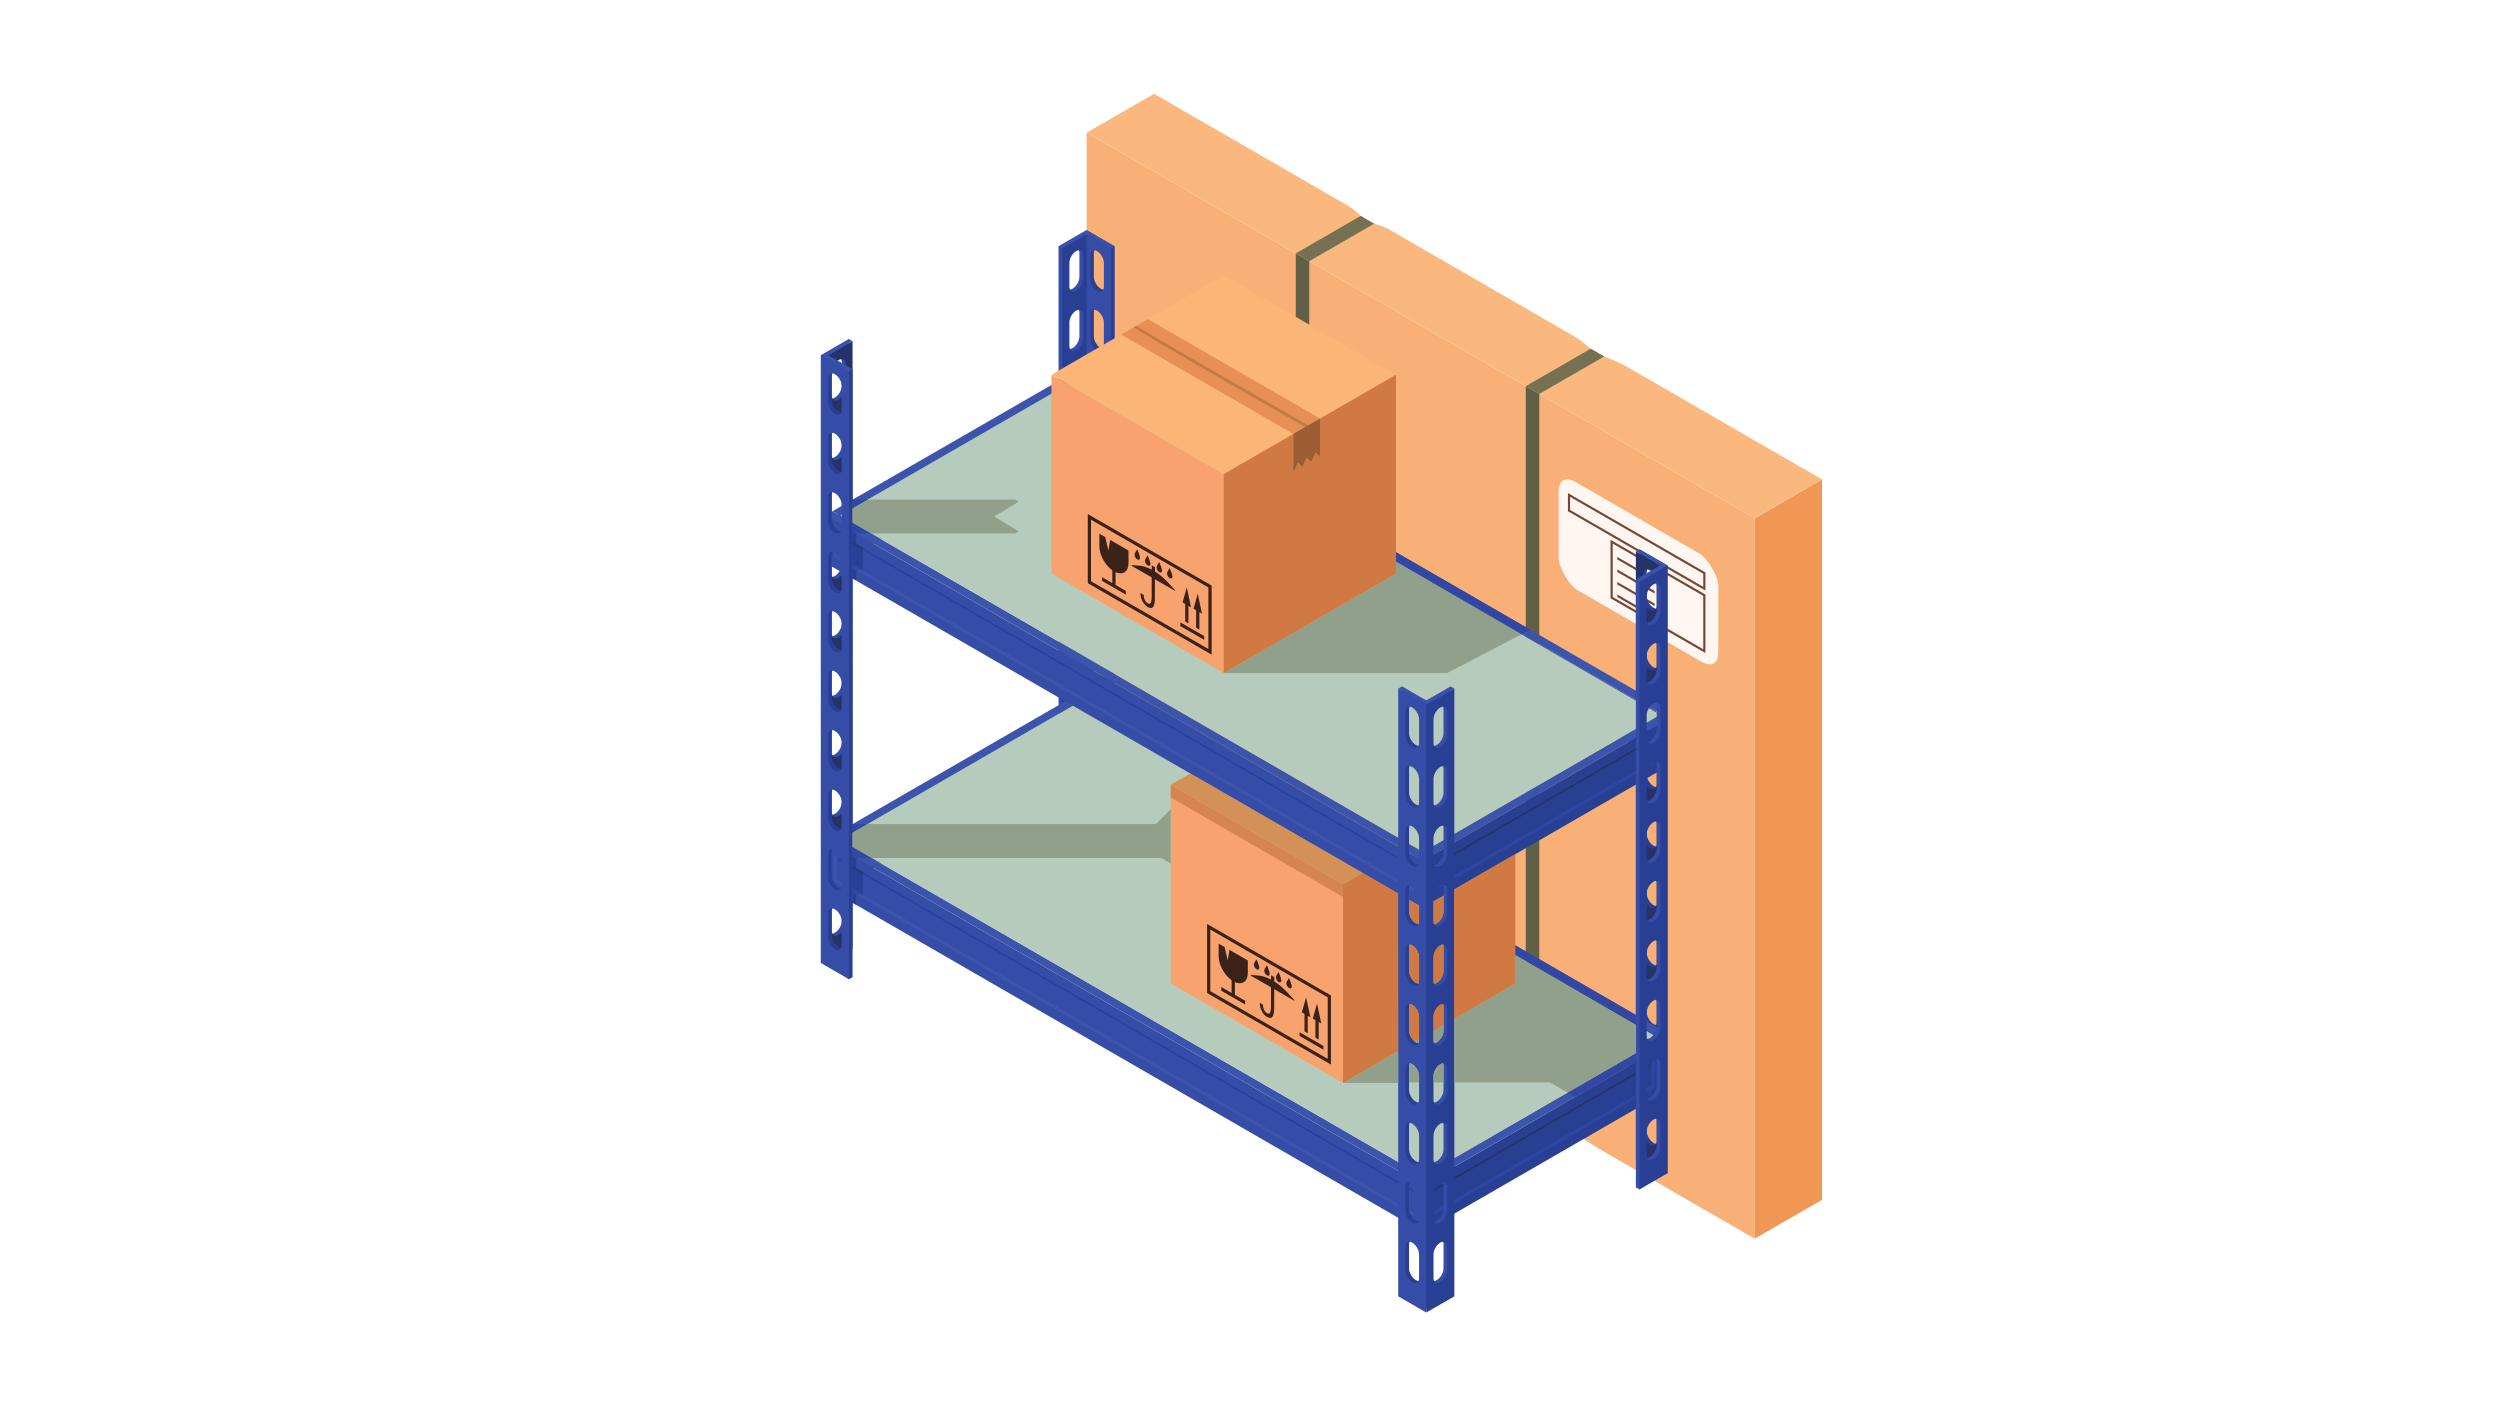 <svg xmlns="http://www.w3.org/2000/svg" xmlns:xlink="http://www.w3.org/1999/xlink" width="1920" zoomAndPan="magnify" viewBox="0 0 1440 810" height="1080" preserveAspectRatio="xMidYMid meet" version="1.0"><defs><clipPath id="9b7ee01285"><path d="M 1010 276 L 1049.496 276 L 1049.496 713.891 L 1010 713.891 Z M 1010 276 " clip-rule="nonzero"/></clipPath><clipPath id="44cba1e7ee"><path d="M 625.723 54.012 L 1049.496 54.012 L 1049.496 298.934 L 625.723 298.934 Z M 625.723 54.012 " clip-rule="nonzero"/></clipPath><clipPath id="8788ffda8e"><path d="M 472.02 195 L 490 195 L 490 555 L 472.02 555 Z M 472.02 195 " clip-rule="nonzero"/></clipPath><clipPath id="d70660d6b8"><path d="M 805 396 L 822 396 L 822 756.012 L 805 756.012 Z M 805 396 " clip-rule="nonzero"/></clipPath><clipPath id="3db1451f07"><path d="M 821 396 L 838 396 L 838 756.012 L 821 756.012 Z M 821 396 " clip-rule="nonzero"/></clipPath><clipPath id="d1003583cc"><path d="M 472.02 204 L 490 204 L 490 565 L 472.02 565 Z M 472.02 204 " clip-rule="nonzero"/></clipPath><clipPath id="4cf2148817"><path d="M 472.02 195 L 492 195 L 492 215 L 472.02 215 Z M 472.02 195 " clip-rule="nonzero"/></clipPath></defs><path fill="#f9b076" d="M 1010.688 713.488 L 924.977 664.008 C 919.219 660.68 913.598 657.109 908.145 653.312 L 886.613 638.316 L 878.84 633.832 L 865.148 627.914 C 858.004 624.824 851.047 621.328 844.305 617.441 L 776.18 578.109 C 771.148 575.203 766.355 571.891 761.859 568.191 L 754.133 561.84 L 746.359 557.355 L 740.125 555.355 C 735.109 553.754 730.277 551.613 725.715 548.977 L 625.906 491.359 L 625.906 76.418 L 1010.695 298.547 L 1010.688 713.488 " fill-opacity="1" fill-rule="nonzero"/><g clip-path="url(#9b7ee01285)"><path fill="#f09755" d="M 1049.504 691.09 L 1010.695 713.488 L 1010.695 298.547 L 1049.496 276.148 L 1049.504 691.09 " fill-opacity="1" fill-rule="nonzero"/></g><g clip-path="url(#44cba1e7ee)"><path fill="#fab87f" d="M 1049.496 276.141 L 1010.695 298.547 L 625.91 76.414 L 664.715 54.012 L 776.602 118.598 C 778.215 119.539 779.723 120.641 781.086 121.91 L 783.746 124.371 L 791.516 128.855 L 793.625 129.484 C 796.141 130.23 798.555 131.273 800.828 132.59 L 906.387 193.527 C 908.344 194.656 910.211 195.941 911.957 197.375 L 916.227 200.852 L 923.996 205.336 L 930.57 208.02 C 932.66 208.871 934.691 209.867 936.648 211 L 1049.496 276.141 " fill-opacity="1" fill-rule="nonzero"/></g><path fill="#fef6f1" d="M 978.887 318.84 L 907.883 277.848 C 901.629 274.238 897.77 276.465 897.77 283.691 L 897.77 321.105 C 897.77 326.688 903.816 337.152 908.648 339.941 L 979.648 380.93 C 985.906 384.543 989.762 382.32 989.762 375.09 L 989.762 337.668 C 989.762 332.094 983.719 321.633 978.887 318.84 " fill-opacity="1" fill-rule="nonzero"/><path fill="#754536" d="M 928.926 343.879 L 981.074 373.988 L 981.074 343.203 L 928.926 313.094 Z M 982.324 376.141 L 927.684 344.598 L 927.676 310.938 L 982.324 342.484 L 982.324 376.141 " fill-opacity="1" fill-rule="nonzero"/><path fill="#754536" d="M 904.363 293.723 L 981.074 338.012 L 981.074 330.453 L 904.363 286.172 Z M 982.324 340.16 L 903.121 294.445 L 903.121 284.016 L 982.324 329.734 L 982.324 340.16 " fill-opacity="1" fill-rule="nonzero"/><path fill="#754536" d="M 953.055 334.652 L 931.551 322.246 L 931.551 320.809 L 953.055 333.215 L 953.055 334.652 " fill-opacity="1" fill-rule="nonzero"/><path fill="#754536" d="M 953.055 341.863 L 931.551 329.457 L 931.551 328.016 L 953.055 340.426 L 953.055 341.863 " fill-opacity="1" fill-rule="nonzero"/><path fill="#754536" d="M 953.055 349.07 L 931.551 336.664 L 931.551 335.227 L 953.055 347.633 L 953.055 349.07 " fill-opacity="1" fill-rule="nonzero"/><path fill="#754536" d="M 953.055 356.281 L 931.551 343.875 L 931.551 342.434 L 953.055 354.844 L 953.055 356.281 " fill-opacity="1" fill-rule="nonzero"/><path fill="#615f46" d="M 754.133 561.84 L 746.359 557.355 L 746.359 145.953 L 754.133 150.438 L 754.133 561.84 " fill-opacity="1" fill-rule="nonzero"/><path fill="#615f46" d="M 886.613 638.316 L 878.84 633.832 L 878.84 222.43 L 886.613 226.914 L 886.613 638.316 " fill-opacity="1" fill-rule="nonzero"/><path fill="#767152" d="M 746.359 145.953 L 754.133 150.438 L 791.516 128.855 L 783.746 124.371 L 746.359 145.953 " fill-opacity="1" fill-rule="nonzero"/><path fill="#767152" d="M 878.84 222.43 L 886.613 226.914 L 923.996 205.336 L 916.227 200.852 L 878.84 222.43 " fill-opacity="1" fill-rule="nonzero"/><path fill="#293f94" d="M 637.906 163.992 C 637.906 166.496 636.148 167.508 633.988 166.258 C 631.816 165.004 630.055 161.961 630.055 159.465 L 630.055 145.723 C 630.055 143.223 631.816 142.207 633.988 143.461 C 636.148 144.711 637.906 147.75 637.906 150.258 L 637.906 163.992 M 637.906 198.238 C 637.906 200.742 636.148 201.754 633.988 200.504 C 631.816 199.258 630.055 196.211 630.055 193.711 L 630.055 179.969 C 630.055 177.473 631.816 176.453 633.988 177.703 C 636.148 178.957 637.906 182 637.906 184.504 L 637.906 198.238 M 637.906 232.484 C 637.906 234.988 636.148 236 633.98 234.754 C 631.812 233.504 630.055 230.457 630.055 227.957 L 630.055 214.215 C 630.055 211.719 631.816 210.699 633.98 211.957 C 636.148 213.203 637.906 216.246 637.906 218.75 L 637.906 232.484 M 637.906 266.738 C 637.906 269.238 636.148 270.25 633.98 269 C 631.812 267.75 630.055 264.711 630.055 262.203 L 630.055 248.469 C 630.055 245.965 631.812 244.953 633.98 246.203 C 636.148 247.453 637.906 250.5 637.906 252.996 L 637.906 266.738 M 637.906 300.984 C 637.906 303.484 636.148 304.5 633.98 303.246 C 631.812 301.996 630.055 298.957 630.055 296.453 L 630.055 282.715 C 630.055 280.211 631.812 279.199 633.98 280.449 C 636.148 281.699 637.906 284.746 637.906 287.242 L 637.906 300.984 M 637.906 335.23 C 637.906 337.73 636.148 338.75 633.98 337.5 C 631.812 336.242 630.055 333.203 630.055 330.699 L 630.055 316.965 C 630.055 314.457 631.812 313.445 633.98 314.695 C 636.148 315.945 637.906 318.992 637.906 321.492 L 637.906 335.23 M 637.906 369.48 C 637.906 371.977 636.148 372.996 633.98 371.746 C 631.812 370.492 630.055 367.449 630.055 364.945 L 630.055 351.211 C 630.055 348.707 631.812 347.695 633.98 348.941 C 636.148 350.199 637.906 353.238 637.906 355.742 L 637.906 369.48 M 637.906 403.727 C 637.906 406.23 636.148 407.242 633.98 405.992 C 631.812 404.738 630.055 401.695 630.055 399.191 L 630.055 385.457 C 630.055 382.957 631.812 381.941 633.98 383.195 C 636.148 384.445 637.906 387.484 637.906 389.992 L 637.906 403.727 M 637.906 437.973 C 637.906 440.477 636.145 441.488 633.98 440.238 C 631.812 438.984 630.055 435.945 630.055 433.445 L 630.055 419.703 C 630.055 417.207 631.812 416.188 633.98 417.441 C 636.145 418.691 637.906 421.734 637.906 424.238 L 637.906 437.973 M 637.906 472.219 C 637.906 474.723 636.145 475.742 633.98 474.488 C 631.812 473.238 630.055 470.191 630.055 467.691 L 630.055 453.949 C 630.055 451.453 631.812 450.434 633.98 451.691 C 636.145 452.938 637.906 455.984 637.906 458.484 L 637.906 472.219 M 625.895 132.566 L 625.895 482.617 L 639.984 493.152 L 642.066 491.953 L 642.066 141.902 L 625.895 132.566 " fill-opacity="1" fill-rule="nonzero"/><path fill="#364da8" d="M 635.828 165.191 C 635.828 167.695 634.07 168.707 631.902 167.461 C 629.734 166.211 627.977 163.164 627.977 160.66 L 627.977 146.922 C 627.977 144.418 629.734 143.406 631.902 144.656 C 634.07 145.91 635.828 148.953 635.828 151.457 L 635.828 165.191 M 635.828 199.438 C 635.828 201.945 634.07 202.957 631.902 201.707 C 629.734 200.449 627.977 197.41 627.977 194.91 L 627.977 181.176 C 627.977 178.672 629.734 177.652 631.902 178.91 C 634.07 180.16 635.828 183.199 635.828 185.703 L 635.828 199.438 M 635.828 233.688 C 635.828 236.191 634.07 237.203 631.902 235.953 C 629.734 234.703 627.977 231.656 627.977 229.16 L 627.977 215.422 C 627.977 212.918 629.734 211.906 631.902 213.156 C 634.07 214.406 635.828 217.445 635.828 219.949 L 635.828 233.688 M 635.828 267.934 C 635.828 270.438 634.066 271.453 631.902 270.199 C 629.734 268.949 627.977 265.91 627.977 263.406 L 627.977 249.668 C 627.977 247.164 629.734 246.148 631.902 247.402 C 634.07 248.652 635.828 251.699 635.828 254.199 L 635.828 267.934 M 635.828 302.188 C 635.828 304.684 634.066 305.703 631.902 304.445 C 629.734 303.199 627.977 300.156 627.977 297.652 L 627.977 283.918 C 627.977 281.414 629.734 280.402 631.902 281.648 C 634.066 282.898 635.828 285.945 635.828 288.445 L 635.828 302.188 M 635.828 336.434 C 635.828 338.938 634.066 339.949 631.902 338.699 C 629.734 337.445 627.977 334.402 627.977 331.898 L 627.977 318.164 C 627.977 315.66 629.734 314.648 631.902 315.898 C 634.066 317.152 635.828 320.191 635.828 322.699 L 635.828 336.434 M 635.828 370.68 C 635.828 373.184 634.066 374.195 631.902 372.945 C 629.734 371.691 627.977 368.648 627.977 366.152 L 627.977 352.41 C 627.977 349.91 629.734 348.895 631.902 350.145 C 634.066 351.398 635.828 354.441 635.828 356.945 L 635.828 370.68 M 635.828 404.926 C 635.828 407.43 634.066 408.441 631.902 407.191 C 629.734 405.945 627.977 402.898 627.977 400.395 L 627.977 386.656 C 627.977 384.16 629.734 383.141 631.902 384.398 C 634.066 385.645 635.828 388.688 635.828 391.191 L 635.828 404.926 M 635.82 439.172 C 635.82 441.68 634.066 442.688 631.902 441.441 C 629.734 440.191 627.977 437.145 627.977 434.645 L 627.977 420.902 C 627.977 418.406 629.734 417.387 631.902 418.645 C 634.066 419.891 635.82 422.934 635.82 425.438 L 635.82 439.172 M 635.82 473.422 C 635.82 475.926 634.066 476.938 631.902 475.688 C 629.734 474.438 627.977 471.398 627.977 468.891 L 627.977 455.156 C 627.977 452.652 629.734 451.641 631.902 452.891 C 634.066 454.141 635.82 457.18 635.82 459.684 L 635.82 473.422 M 623.816 133.766 L 623.816 483.816 L 639.984 493.152 L 639.988 143.102 L 623.816 133.766 " fill-opacity="1" fill-rule="nonzero"/><path fill="#364da8" d="M 621.738 159.465 C 621.738 161.961 619.977 165.004 617.812 166.258 C 615.641 167.508 613.887 166.496 613.887 163.992 L 613.887 150.258 C 613.887 147.75 615.641 144.711 617.805 143.461 C 619.977 142.207 621.738 143.223 621.738 145.723 L 621.738 159.465 M 621.738 193.711 C 621.738 196.211 619.977 199.258 617.812 200.504 C 615.641 201.754 613.887 200.742 613.887 198.238 L 613.887 184.504 C 613.887 182 615.641 178.957 617.812 177.703 C 619.977 176.453 621.738 177.473 621.738 179.969 L 621.738 193.711 M 621.738 227.957 C 621.738 230.457 619.977 233.504 617.812 234.754 C 615.641 236 613.887 234.988 613.887 232.484 L 613.887 218.75 C 613.887 216.246 615.641 213.203 617.812 211.957 C 619.977 210.699 621.738 211.719 621.738 214.215 L 621.738 227.957 M 621.738 262.203 C 621.738 264.711 619.977 267.75 617.812 269 C 615.641 270.25 613.887 269.238 613.887 266.738 L 613.887 252.996 C 613.887 250.5 615.641 247.453 617.812 246.203 C 619.977 244.953 621.738 245.965 621.738 248.469 L 621.738 262.203 M 621.738 296.453 C 621.738 298.957 619.977 301.996 617.812 303.246 C 615.641 304.5 613.887 303.484 613.887 300.984 L 613.887 287.242 C 613.887 284.746 615.641 281.699 617.812 280.449 C 619.977 279.199 621.738 280.211 621.738 282.715 L 621.738 296.453 M 621.738 330.699 C 621.738 333.203 619.977 336.242 617.812 337.5 C 615.641 338.75 613.887 337.73 613.887 335.23 L 613.887 321.492 C 613.887 318.992 615.641 315.945 617.812 314.695 C 619.977 313.445 621.738 314.457 621.738 316.965 L 621.738 330.699 M 621.738 364.945 C 621.738 367.449 619.98 370.492 617.812 371.746 C 615.641 372.996 613.887 371.977 613.887 369.48 L 613.887 355.742 C 613.887 353.238 615.641 350.199 617.812 348.941 C 619.977 347.695 621.738 348.707 621.738 351.211 L 621.738 364.945 M 621.738 399.191 C 621.738 401.695 619.98 404.738 617.812 405.992 C 615.641 407.242 613.887 406.23 613.887 403.727 L 613.887 389.992 C 613.887 387.484 615.641 384.445 617.812 383.195 C 619.98 381.941 621.738 382.957 621.738 385.457 L 621.738 399.191 M 621.738 433.445 C 621.738 435.945 619.98 438.984 617.812 440.238 C 615.641 441.488 613.887 440.477 613.887 437.973 L 613.887 424.238 C 613.887 421.734 615.641 418.691 617.812 417.441 C 619.98 416.188 621.738 417.207 621.738 419.703 L 621.738 433.445 M 621.738 467.691 C 621.738 470.191 619.98 473.238 617.812 474.488 C 615.648 475.742 613.887 474.723 613.887 472.219 L 613.887 458.484 C 613.887 455.984 615.641 452.938 617.812 451.691 C 619.98 450.434 621.738 451.453 621.738 453.949 L 621.738 467.691 M 609.719 141.902 L 609.723 491.953 L 611.805 493.152 L 625.898 482.617 L 625.895 132.566 L 609.719 141.902 " fill-opacity="1" fill-rule="nonzero"/><path fill="#3a52ac" d="M 642.066 141.902 L 639.984 143.102 L 625.895 134.969 L 611.805 143.102 L 609.723 141.902 L 625.898 132.566 L 642.066 141.902 " fill-opacity="1" fill-rule="nonzero"/><path fill="#293f94" d="M 619.891 475.688 C 617.719 476.938 615.965 475.926 615.965 473.422 L 615.965 459.684 C 615.965 457.18 617.719 454.141 619.891 452.883 C 622.055 451.637 623.816 452.648 623.816 455.152 L 623.816 468.887 C 623.816 471.391 622.055 474.434 619.891 475.688 M 619.891 418.637 C 622.055 417.387 623.816 418.406 623.816 420.902 L 623.816 434.641 C 623.816 437.145 622.055 440.184 619.891 441.441 C 617.719 442.688 615.965 441.672 615.965 439.172 L 615.965 425.438 C 615.965 422.934 617.719 419.887 619.891 418.637 M 619.891 384.391 C 622.055 383.141 623.816 384.152 623.816 386.656 L 623.816 400.395 C 623.816 402.898 622.055 405.938 619.891 407.191 C 617.719 408.441 615.965 407.426 615.965 404.926 L 615.965 391.191 C 615.965 388.688 617.719 385.645 619.891 384.391 M 619.891 350.145 C 622.055 348.895 623.816 349.906 623.816 352.41 L 623.816 366.145 C 623.816 368.645 622.055 371.691 619.891 372.941 C 617.719 374.195 615.965 373.18 615.965 370.672 L 615.961 356.938 C 615.961 354.434 617.719 351.395 619.891 350.145 M 619.891 315.898 C 622.055 314.641 623.809 315.66 623.809 318.164 L 623.816 331.898 C 623.816 334.402 622.055 337.445 619.891 338.695 C 617.719 339.941 615.961 338.93 615.961 336.426 L 615.961 322.691 C 615.961 320.188 617.719 317.145 619.891 315.898 M 619.883 281.648 C 622.055 280.395 623.809 281.414 623.809 283.91 L 623.809 297.652 C 623.809 300.152 622.055 303.199 619.883 304.445 C 617.719 305.695 615.961 304.684 615.961 302.18 L 615.961 288.445 C 615.961 285.941 617.719 282.898 619.883 281.648 M 623.809 263.406 C 623.809 265.902 622.055 268.945 619.883 270.199 C 617.719 271.449 615.961 270.438 615.961 267.934 L 615.961 254.199 C 615.961 251.691 617.719 248.652 619.883 247.402 C 622.055 246.148 623.809 247.164 623.809 249.664 L 623.809 263.406 M 615.961 219.949 C 615.961 217.445 617.719 214.406 619.883 213.148 C 622.055 211.902 623.809 212.914 623.809 215.418 L 623.809 229.152 C 623.809 231.656 622.055 234.699 619.883 235.953 C 617.719 237.203 615.961 236.191 615.961 233.688 L 615.961 219.949 M 615.961 185.699 C 615.961 183.199 617.719 180.152 619.883 178.902 C 622.055 177.652 623.809 178.664 623.809 181.172 L 623.809 194.906 C 623.809 197.41 622.055 200.449 619.883 201.707 C 617.719 202.957 615.961 201.938 615.961 199.438 L 615.961 185.699 M 615.961 151.449 C 615.961 148.953 617.719 145.906 619.883 144.656 C 622.055 143.406 623.809 144.418 623.809 146.922 L 623.809 160.66 C 623.809 163.164 622.055 166.203 619.883 167.453 C 617.719 168.707 615.961 167.691 615.961 165.191 L 615.961 151.449 M 625.895 134.969 L 611.797 143.102 L 611.805 493.152 L 625.895 485.016 L 625.895 134.969 " fill-opacity="1" fill-rule="nonzero"/><path fill="#293f92" d="M 486.918 509.227 L 625.895 429.008 L 625.895 401.984 L 486.918 482.207 L 486.918 509.227 " fill-opacity="1" fill-rule="nonzero"/><path fill="#2c47a3" d="M 492.07 485.191 L 492.07 500.273 L 620.73 426.016 L 620.73 410.934 L 618.523 412.172 L 492.07 485.191 " fill-opacity="1" fill-rule="nonzero"/><path fill="#26346d" d="M 492.07 485.191 L 492.07 497.934 L 618.523 424.914 L 618.523 412.172 L 492.07 485.191 " fill-opacity="1" fill-rule="nonzero"/><path fill="#293f92" d="M 492.07 486.504 L 492.07 497.934 L 618.523 424.914 L 618.523 413.48 L 492.07 486.504 " fill-opacity="1" fill-rule="nonzero"/><path fill="#3d54ad" d="M 621.395 399.441 L 625.895 401.984 L 486.918 482.207 L 482.426 479.668 L 621.395 399.441 " fill-opacity="1" fill-rule="nonzero"/><path fill="#293f94" d="M 956.355 347.82 C 956.355 350.328 954.594 351.34 952.426 350.09 C 950.262 348.832 948.5 345.793 948.5 343.293 L 948.5 329.555 C 948.5 327.055 950.262 326.035 952.426 327.293 C 954.594 328.543 956.355 331.582 956.355 334.086 Z M 956.355 382.07 C 956.355 384.574 954.594 385.586 952.426 384.336 C 950.262 383.086 948.5 380.039 948.5 377.543 L 948.5 363.801 C 948.5 361.301 950.262 360.285 952.426 361.539 C 954.594 362.789 956.355 365.828 956.355 368.332 Z M 956.352 416.316 C 956.352 418.82 954.594 419.836 952.426 418.582 C 950.262 417.332 948.5 414.285 948.5 411.789 L 948.5 398.047 C 948.5 395.547 950.262 394.531 952.426 395.785 C 954.594 397.035 956.352 400.082 956.352 402.582 Z M 956.352 450.562 C 956.352 453.066 954.594 454.086 952.426 452.828 C 950.262 451.578 948.5 448.539 948.5 446.035 L 948.5 432.301 C 948.5 429.797 950.262 428.777 952.426 430.031 C 954.594 431.281 956.352 434.324 956.352 436.828 Z M 956.352 484.816 C 956.352 487.312 954.594 488.332 952.426 487.078 C 950.258 485.828 948.5 482.785 948.5 480.281 L 948.5 466.547 C 948.5 464.043 950.262 463.031 952.426 464.281 C 954.594 465.527 956.352 468.574 956.352 471.074 Z M 956.352 519.055 C 956.352 521.566 954.594 522.578 952.426 521.328 C 950.258 520.074 948.5 517.031 948.5 514.527 L 948.5 500.793 C 948.5 498.289 950.258 497.277 952.426 498.527 C 954.594 499.777 956.352 502.824 956.352 505.328 Z M 956.352 553.309 C 956.352 555.809 954.594 556.824 952.426 555.574 C 950.258 554.328 948.5 551.281 948.5 548.773 L 948.5 535.039 C 948.5 532.535 950.258 531.523 952.426 532.773 C 954.594 534.023 956.352 537.07 956.352 539.574 Z M 956.352 587.555 C 956.352 590.059 954.59 591.07 952.426 589.824 C 950.258 588.566 948.5 585.527 948.5 583.023 L 948.5 569.285 C 948.5 566.789 950.258 565.77 952.426 567.027 C 954.594 568.273 956.352 571.316 956.352 573.82 Z M 956.352 621.805 C 956.352 624.309 954.59 625.32 952.426 624.07 C 950.258 622.82 948.5 619.773 948.5 617.273 L 948.5 603.535 C 948.5 601.035 950.258 600.02 952.426 601.273 C 954.59 602.523 956.352 605.562 956.352 608.066 Z M 956.352 656.051 C 956.352 658.555 954.59 659.57 952.426 658.316 C 950.258 657.066 948.5 654.02 948.5 651.523 L 948.5 637.785 C 948.5 635.281 950.258 634.266 952.426 635.52 C 954.59 636.77 956.352 639.816 956.352 642.312 Z M 944.34 316.395 L 944.34 666.445 L 960.512 675.781 L 960.512 325.73 L 944.34 316.395 " fill-opacity="1" fill-rule="nonzero"/><path fill="#263369" d="M 954.273 349.023 C 954.273 351.527 952.516 352.539 950.348 351.289 C 948.176 350.039 946.422 346.992 946.422 344.488 L 946.422 330.754 C 946.422 328.254 948.176 327.238 950.348 328.488 C 952.516 329.742 954.273 332.781 954.273 335.285 Z M 954.273 383.27 C 954.273 385.773 952.516 386.785 950.348 385.535 C 948.176 384.285 946.422 381.238 946.422 378.742 L 946.422 365.008 C 946.422 362.5 948.176 361.484 950.348 362.738 C 952.516 363.988 954.273 367.027 954.273 369.535 Z M 954.273 417.516 C 954.273 420.02 952.516 421.031 950.348 419.781 C 948.176 418.535 946.422 415.492 946.422 412.988 L 946.422 399.254 C 946.422 396.75 948.176 395.738 950.348 396.984 C 952.516 398.234 954.273 401.277 954.273 403.781 Z M 954.273 451.77 C 954.273 454.266 952.516 455.285 950.348 454.031 C 948.176 452.781 946.422 449.738 946.422 447.234 L 946.422 433.5 C 946.422 430.996 948.176 429.984 950.348 431.234 C 952.516 432.48 954.273 435.527 954.273 438.027 Z M 954.273 486.016 C 954.273 488.516 952.516 489.531 950.348 488.281 C 948.176 487.027 946.422 483.988 946.422 481.48 L 946.422 467.746 C 946.422 465.242 948.176 464.23 950.348 465.48 C 952.516 466.73 954.273 469.777 954.273 472.273 Z M 954.273 520.262 C 954.273 522.762 952.516 523.777 950.348 522.523 C 948.176 521.273 946.422 518.234 946.422 515.73 L 946.422 501.992 C 946.422 499.488 948.176 498.477 950.348 499.727 C 952.516 500.98 954.273 504.023 954.273 506.52 Z M 954.273 554.508 C 954.273 557.016 952.512 558.027 950.348 556.777 C 948.176 555.52 946.422 552.48 946.422 549.98 L 946.422 536.242 C 946.422 533.742 948.176 532.723 950.348 533.98 C 952.516 535.23 954.273 538.27 954.273 540.773 Z M 954.273 588.758 C 954.273 591.262 952.512 592.273 950.34 591.023 C 948.176 589.773 946.422 586.727 946.422 584.23 L 946.422 570.488 C 946.422 567.988 948.176 566.973 950.348 568.219 C 952.512 569.477 954.273 572.516 954.273 575.02 Z M 954.273 623.004 C 954.273 625.508 952.512 626.52 950.34 625.27 C 948.176 624.02 946.422 620.973 946.422 618.477 L 946.422 604.734 C 946.422 602.234 948.176 601.219 950.34 602.473 C 952.512 603.723 954.273 606.762 954.273 609.27 Z M 954.273 657.25 C 954.273 659.754 952.512 660.766 950.34 659.516 C 948.176 658.27 946.422 655.227 946.422 652.723 L 946.422 638.988 C 946.422 636.484 948.176 635.473 950.34 636.719 C 952.512 637.969 954.273 641.012 954.273 643.516 Z M 942.262 317.598 L 942.262 667.645 L 958.434 676.98 L 958.434 326.934 L 942.262 317.598 " fill-opacity="1" fill-rule="nonzero"/><g clip-path="url(#8788ffda8e)"><path fill="#364da8" d="M 484.84 222.219 C 484.84 224.715 483.082 227.762 480.918 229.012 C 478.75 230.262 476.996 229.25 476.996 226.746 L 476.996 213.012 C 476.996 210.504 478.75 207.465 480.918 206.215 C 483.082 204.961 484.84 205.977 484.84 208.477 Z M 484.844 256.465 C 484.844 258.969 483.082 262.008 480.918 263.258 C 478.75 264.508 476.996 263.496 476.996 260.992 L 476.996 247.258 C 476.996 244.754 478.75 241.711 480.918 240.461 C 483.082 239.207 484.84 240.223 484.84 242.73 Z M 484.844 290.711 C 484.844 293.215 483.082 296.258 480.918 297.504 C 478.75 298.762 476.996 297.742 476.996 295.246 L 476.996 281.504 C 476.996 279.004 478.75 275.957 480.918 274.711 C 483.082 273.461 484.844 274.473 484.844 276.977 Z M 484.844 324.957 C 484.844 327.461 483.082 330.504 480.918 331.754 C 478.75 333.008 476.996 331.992 476.996 329.492 L 476.996 315.75 C 476.996 313.254 478.75 310.207 480.918 308.957 C 483.082 307.707 484.844 308.719 484.844 311.223 Z M 484.844 359.203 C 484.844 361.711 483.09 364.75 480.918 366 C 478.75 367.254 476.996 366.238 476.996 363.738 L 476.996 349.996 C 476.996 347.5 478.75 344.457 480.918 343.203 C 483.082 341.953 484.844 342.965 484.844 345.469 Z M 484.844 393.453 C 484.844 395.957 483.09 398.996 480.918 400.254 C 478.75 401.5 476.996 400.488 476.996 397.984 L 476.996 384.25 C 476.996 381.746 478.75 378.703 480.918 377.449 C 483.09 376.199 484.844 377.211 484.844 379.715 Z M 484.844 427.703 C 484.844 430.203 483.09 433.25 480.918 434.5 C 478.75 435.75 476.996 434.738 476.996 432.234 L 476.996 418.496 C 476.996 415.992 478.75 412.953 480.918 411.695 C 483.09 410.449 484.844 411.465 484.844 413.965 Z M 484.844 461.945 C 484.844 464.457 483.09 467.496 480.918 468.746 C 478.754 469.996 476.996 468.984 476.996 466.48 L 476.996 452.742 C 476.996 450.238 478.75 447.199 480.918 445.941 C 483.09 444.695 484.844 445.711 484.844 448.211 Z M 484.844 496.199 C 484.844 498.703 483.09 501.742 480.918 502.992 C 478.754 504.242 476.996 503.23 476.996 500.727 L 476.996 486.992 C 476.996 484.484 478.754 481.445 480.918 480.195 C 483.09 478.945 484.844 479.957 484.844 482.457 Z M 484.844 530.445 C 484.844 532.949 483.09 535.992 480.918 537.238 C 478.754 538.488 476.996 537.477 476.996 534.98 L 476.996 521.238 C 476.996 518.738 478.754 515.691 480.918 514.441 C 483.09 513.195 484.844 514.207 484.844 516.711 Z M 472.832 204.656 L 472.832 554.703 L 489.008 545.367 L 489.008 195.32 L 472.832 204.656 " fill-opacity="1" fill-rule="nonzero"/></g><path fill="#263369" d="M 486.918 223.41 C 486.918 225.918 485.16 228.957 482.992 230.207 C 480.828 231.461 479.066 230.445 479.066 227.945 L 479.066 214.211 C 479.066 211.707 480.828 208.66 482.992 207.41 C 485.16 206.16 486.918 207.18 486.918 209.676 L 486.918 223.41 M 486.918 257.664 C 486.918 260.164 485.16 263.203 482.992 264.461 C 480.828 265.707 479.066 264.695 479.066 262.191 L 479.066 248.457 C 479.066 245.953 480.828 242.91 482.992 241.656 C 485.16 240.406 486.918 241.426 486.918 243.922 L 486.918 257.664 M 486.918 291.91 C 486.918 294.41 485.16 297.457 482.996 298.707 C 480.828 299.957 479.066 298.945 479.066 296.438 L 479.066 282.703 C 479.066 280.199 480.828 277.16 482.992 275.902 C 485.16 274.652 486.918 275.672 486.918 278.172 L 486.918 291.91 M 486.918 326.16 C 486.918 328.656 485.16 331.703 482.996 332.953 C 480.828 334.203 479.066 333.191 479.066 330.688 L 479.066 316.949 C 479.066 314.445 480.828 311.406 482.996 310.156 C 485.16 308.902 486.918 309.918 486.918 312.418 L 486.918 326.16 M 486.918 360.406 C 486.918 362.91 485.16 365.949 482.996 367.199 C 480.828 368.449 479.066 367.438 479.066 364.938 L 479.066 351.199 C 479.066 348.691 480.828 345.652 482.996 344.402 C 485.16 343.152 486.918 344.164 486.918 346.672 L 486.918 360.406 M 486.918 394.652 C 486.918 397.156 485.16 400.199 482.996 401.445 C 480.828 402.703 479.074 401.684 479.074 399.188 L 479.074 385.445 C 479.074 382.945 480.828 379.898 482.996 378.648 C 485.16 377.402 486.918 378.414 486.918 380.918 L 486.918 394.652 M 486.918 428.898 C 486.918 431.402 485.16 434.445 482.996 435.699 C 480.828 436.949 479.074 435.93 479.074 433.434 L 479.074 419.691 C 479.074 417.191 480.828 414.145 482.996 412.898 C 485.16 411.648 486.918 412.66 486.918 415.164 L 486.918 428.898 M 486.922 463.145 C 486.922 465.652 485.16 468.691 482.996 469.941 C 480.828 471.195 479.074 470.18 479.074 467.68 L 479.074 453.938 C 479.074 451.441 480.828 448.398 482.996 447.145 C 485.16 445.895 486.918 446.906 486.918 449.41 L 486.922 463.145 M 486.922 497.398 C 486.922 499.898 485.16 502.938 482.996 504.195 C 480.828 505.441 479.074 504.43 479.074 501.926 L 479.074 488.191 C 479.074 485.688 480.828 482.645 482.996 481.398 C 485.16 480.141 486.922 481.16 486.922 483.656 L 486.922 497.398 M 486.922 531.645 C 486.922 534.145 485.16 537.184 482.996 538.441 C 480.828 539.691 479.074 538.68 479.074 536.172 L 479.074 522.438 C 479.074 519.934 480.828 516.895 482.996 515.637 C 485.16 514.387 486.922 515.406 486.922 517.906 L 486.922 531.645 M 474.902 205.855 L 474.91 555.906 L 491.086 546.57 L 491.078 196.52 L 474.902 205.855 " fill-opacity="1" fill-rule="nonzero"/><path fill="#364da8" d="M 819.457 709.57 L 475.074 510.77 L 475.074 483.75 L 819.457 682.551 L 819.457 709.57 " fill-opacity="1" fill-rule="nonzero"/><path fill="#3d54ad" d="M 814.301 685.539 L 814.301 700.621 L 480.238 507.777 L 480.238 492.695 L 482.438 493.938 L 814.301 685.539 " fill-opacity="1" fill-rule="nonzero"/><path fill="#27439f" d="M 814.301 685.539 L 814.301 698.281 L 482.438 506.68 L 482.438 493.938 L 814.301 685.539 " fill-opacity="1" fill-rule="nonzero"/><path fill="#364da8" d="M 814.301 686.848 L 814.301 698.281 L 482.438 506.68 L 482.438 495.242 L 814.301 686.848 " fill-opacity="1" fill-rule="nonzero"/><path fill="#3d54ad" d="M 479.574 481.207 L 475.074 483.75 L 819.457 682.551 L 823.957 680.012 L 479.574 481.207 " fill-opacity="1" fill-rule="nonzero"/><path fill="#364da8" d="M 953.93 623.516 L 621.395 431.551 L 621.395 404.523 L 953.938 596.488 L 953.93 623.516 " fill-opacity="1" fill-rule="nonzero"/><path fill="#3d54ad" d="M 948.781 599.477 L 948.781 614.559 L 626.559 428.559 L 626.559 413.477 L 628.762 414.715 L 948.781 599.477 " fill-opacity="1" fill-rule="nonzero"/><path fill="#27439f" d="M 948.781 599.477 L 948.781 612.219 L 628.762 427.453 L 628.762 414.715 L 948.781 599.477 " fill-opacity="1" fill-rule="nonzero"/><path fill="#364da8" d="M 948.781 600.785 L 948.781 612.219 L 628.762 427.453 L 628.762 416.023 L 948.781 600.785 " fill-opacity="1" fill-rule="nonzero"/><path fill="#3d54ad" d="M 625.895 401.984 L 621.395 404.523 L 953.938 596.488 L 958.434 593.949 L 625.895 401.984 " fill-opacity="1" fill-rule="nonzero"/><path fill="#293f92" d="M 819.457 709.57 L 958.434 629.352 L 958.434 602.328 L 819.457 682.551 L 819.457 709.57 " fill-opacity="1" fill-rule="nonzero"/><path fill="#2c47a3" d="M 824.613 685.539 L 824.613 700.621 L 953.266 626.359 L 953.266 611.277 L 951.066 612.516 L 824.613 685.539 " fill-opacity="1" fill-rule="nonzero"/><path fill="#26346d" d="M 824.613 685.539 L 824.613 698.281 L 951.066 625.258 L 951.066 612.516 L 824.613 685.539 " fill-opacity="1" fill-rule="nonzero"/><path fill="#293f92" d="M 824.613 686.848 L 824.613 698.281 L 951.066 625.258 L 951.066 613.824 L 824.613 686.848 " fill-opacity="1" fill-rule="nonzero"/><path fill="#3d54ad" d="M 953.938 599.785 L 958.434 602.328 L 819.457 682.551 L 814.965 680.012 L 953.938 599.785 " fill-opacity="1" fill-rule="nonzero"/><path fill="#b5ccbc" d="M 621.395 404.523 L 956.352 598.496 L 819.695 677.469 L 483.973 483.75 L 621.395 404.523 " fill-opacity="1" fill-rule="nonzero"/><path fill="#f8a36d" d="M 773.574 623.77 L 674.363 566.504 L 674.363 451.957 L 773.574 509.227 L 773.574 623.77 " fill-opacity="1" fill-rule="nonzero"/><path fill="#f79558" d="M 872.785 566.504 L 773.574 623.77 L 773.574 509.227 L 872.777 451.957 L 872.785 566.504 " fill-opacity="1" fill-rule="nonzero"/><path fill="#fab577" d="M 872.777 451.945 L 833.109 474.859 L 817.746 483.723 L 773.574 509.246 L 674.367 451.945 L 718.504 426.461 L 733.902 417.594 L 773.574 394.684 L 872.777 451.945 " fill-opacity="1" fill-rule="nonzero"/><path fill="#e69055" d="M 829.082 477.191 L 813.715 486.059 L 794.832 475.164 L 760.273 455.23 L 753.438 451.27 L 718.883 431.336 L 714.48 428.797 L 729.883 419.93 L 749.645 431.336 L 784.172 451.27 L 791.039 455.23 L 825.562 475.164 L 829.082 477.191 " fill-opacity="1" fill-rule="nonzero"/><path fill="#c57945" d="M 813.723 486.047 L 813.723 508.004 L 816.281 502.535 L 818.844 505.047 L 821.406 499.574 L 823.969 502.09 L 826.527 496.617 L 829.086 499.137 L 829.086 477.188 L 813.723 486.047 " fill-opacity="1" fill-rule="nonzero"/><path fill="#c57945" d="M 723.191 423.77 L 721.746 424.598 C 721.746 424.598 721.129 425.316 820.562 482.098 L 822.254 481.129 C 795.488 465.84 725.312 425.621 723.191 423.77 " fill-opacity="1" fill-rule="nonzero"/><path fill="#3b2219" d="M 740.918 566.387 C 740.918 565.379 742.492 563.328 742.492 563.328 C 742.492 563.328 744.07 567.203 744.07 568.203 C 744.07 569.215 743.363 569.621 742.492 569.117 C 741.621 568.609 740.918 567.391 740.918 566.387 Z M 734.91 562.918 C 734.91 561.914 736.488 559.859 736.488 559.859 C 736.488 559.859 738.062 563.734 738.062 564.742 C 738.062 565.746 737.359 566.156 736.488 565.648 C 735.617 565.145 734.91 563.926 734.91 562.918 Z M 728.211 559.051 C 728.211 558.051 729.789 555.992 729.789 555.992 C 729.789 555.992 731.363 559.867 731.363 560.871 C 731.363 561.875 730.66 562.285 729.789 561.785 C 728.918 561.281 728.211 560.062 728.211 559.051 Z M 722.211 555.582 C 722.211 554.582 723.781 552.523 723.781 552.523 C 723.781 552.523 725.359 556.398 725.359 557.402 C 725.359 558.41 724.652 558.816 723.781 558.312 C 722.918 557.812 722.211 556.586 722.211 555.582 Z M 720.562 561.602 L 724.574 561.871 C 726.98 562.035 729.547 562.863 732.125 564.223 L 732.125 561.723 L 733.988 562.805 L 733.988 565.301 C 736.531 566.902 739.059 569 741.441 571.578 L 745.551 576.02 C 745.738 576.234 745.684 576.531 745.473 576.41 L 733.941 569.758 L 733.941 580.215 C 733.941 583.898 733.465 587.867 729.754 585.723 C 728.641 585.074 727.664 584.039 726.926 582.711 C 725.879 580.828 725.578 578.816 725.645 577.566 L 727.504 578.773 C 727.449 579.793 727.754 581.074 728.285 582.023 C 728.668 582.711 729.145 583.219 729.754 583.57 C 730.93 584.246 732.082 584.465 732.082 579.133 L 732.082 568.676 L 720.648 562.078 C 720.438 561.957 720.375 561.59 720.562 561.602 Z M 757.684 587.617 L 756.168 586.738 L 758.617 578.062 L 761.066 589.566 L 759.551 588.688 L 759.551 598.785 L 758.617 598.25 L 757.684 597.707 Z M 751.391 583.984 L 749.871 583.109 L 752.32 574.426 L 754.766 585.934 L 753.246 585.059 L 753.246 595.156 L 752.32 594.613 L 751.391 594.078 Z M 762.316 604.648 L 748.578 596.715 L 748.578 594.562 L 762.316 602.496 Z M 701.938 550.707 L 701.938 543.523 L 705.352 545.492 L 707.148 553.176 L 708.18 547.125 L 718.742 553.219 L 718.742 560.41 C 718.742 565.398 715.469 567.562 711.277 565.684 L 711.277 573.027 L 717.211 576.453 L 717.211 578.605 L 703.469 570.672 L 703.469 568.523 L 709.41 571.949 L 709.41 564.613 C 705.211 561.645 701.938 555.699 701.938 550.707 Z M 764.762 609.945 L 697.137 570.902 L 697.137 535.426 L 764.762 574.461 Z M 695.273 532.199 L 695.273 571.98 L 766.625 613.168 L 766.625 573.387 L 695.273 532.199 " fill-opacity="1" fill-rule="nonzero"/><path fill="#293f92" d="M 486.918 322.461 L 625.895 242.234 L 625.895 215.215 L 486.918 295.434 L 486.918 322.461 " fill-opacity="1" fill-rule="nonzero"/><path fill="#2c47a3" d="M 492.07 298.418 L 492.07 313.508 L 620.73 239.242 L 620.73 224.16 L 618.523 225.398 L 492.07 298.418 " fill-opacity="1" fill-rule="nonzero"/><path fill="#26346d" d="M 492.07 298.418 L 492.07 311.16 L 618.523 238.141 L 618.523 225.398 L 492.07 298.418 " fill-opacity="1" fill-rule="nonzero"/><path fill="#293f92" d="M 492.07 299.73 L 492.07 311.16 L 618.523 238.141 L 618.523 226.707 L 492.07 299.73 " fill-opacity="1" fill-rule="nonzero"/><path fill="#3d54ad" d="M 621.395 212.668 L 625.895 215.215 L 483.973 296.977 L 479.574 294.434 L 621.395 212.668 " fill-opacity="1" fill-rule="nonzero"/><path fill="#364da8" d="M 819.457 522.805 L 475.074 323.996 L 475.074 296.977 L 819.457 495.777 L 819.457 522.805 " fill-opacity="1" fill-rule="nonzero"/><path fill="#3d54ad" d="M 814.301 498.766 L 814.301 513.852 L 480.238 321.004 L 480.238 305.922 L 482.438 307.164 L 814.301 498.766 " fill-opacity="1" fill-rule="nonzero"/><path fill="#27439f" d="M 814.301 498.766 L 814.301 511.508 L 482.438 319.906 L 482.438 307.164 L 814.301 498.766 " fill-opacity="1" fill-rule="nonzero"/><path fill="#364da8" d="M 814.301 500.074 L 814.301 511.508 L 482.438 319.906 L 482.438 308.469 L 814.301 500.074 " fill-opacity="1" fill-rule="nonzero"/><path fill="#3d54ad" d="M 479.574 294.434 L 475.074 296.977 L 819.457 495.777 L 823.957 493.238 L 479.574 294.434 " fill-opacity="1" fill-rule="nonzero"/><path fill="#364da8" d="M 953.93 436.742 L 621.395 244.777 L 621.395 217.758 L 953.938 409.723 L 953.93 436.742 " fill-opacity="1" fill-rule="nonzero"/><path fill="#3d54ad" d="M 948.781 412.707 L 948.781 427.789 L 626.559 241.785 L 626.559 226.703 L 628.762 227.941 L 948.781 412.707 " fill-opacity="1" fill-rule="nonzero"/><path fill="#27439f" d="M 948.781 412.707 L 948.781 425.449 L 628.762 240.68 L 628.762 227.941 L 948.781 412.707 " fill-opacity="1" fill-rule="nonzero"/><path fill="#364da8" d="M 948.781 414.012 L 948.781 425.449 L 628.762 240.68 L 628.762 229.25 L 948.781 414.012 " fill-opacity="1" fill-rule="nonzero"/><path fill="#3d54ad" d="M 625.895 215.215 L 621.395 217.75 L 953.938 409.723 L 958.434 407.18 L 625.895 215.215 " fill-opacity="1" fill-rule="nonzero"/><path fill="#293f92" d="M 819.457 522.805 L 958.434 442.578 L 958.434 415.559 L 819.457 495.777 L 819.457 522.805 " fill-opacity="1" fill-rule="nonzero"/><path fill="#2c47a3" d="M 824.613 498.766 L 824.613 513.852 L 953.266 439.586 L 953.266 424.504 L 951.066 425.742 L 824.613 498.766 " fill-opacity="1" fill-rule="nonzero"/><path fill="#26346d" d="M 824.613 498.766 L 824.613 511.508 L 951.066 438.484 L 951.066 425.742 L 824.613 498.766 " fill-opacity="1" fill-rule="nonzero"/><path fill="#293f92" d="M 824.613 500.074 L 824.613 511.508 L 951.066 438.484 L 951.066 427.055 L 824.613 500.074 " fill-opacity="1" fill-rule="nonzero"/><path fill="#3d54ad" d="M 953.938 413.02 L 958.434 415.559 L 819.457 495.777 L 814.965 493.242 L 953.938 413.02 " fill-opacity="1" fill-rule="nonzero"/><path fill="#b5ccbc" d="M 621.395 217.75 L 956.352 411.727 L 819.695 490.695 L 483.973 296.977 L 621.395 217.75 " fill-opacity="1" fill-rule="nonzero"/><path fill="#364da8" d="M 831.465 422.324 C 831.465 424.824 829.707 427.871 827.539 429.117 C 825.375 430.367 823.613 429.355 823.613 426.852 L 823.613 413.117 C 823.613 410.613 825.375 407.57 827.539 406.32 C 829.707 405.066 831.465 406.086 831.465 408.582 L 831.465 422.324 M 831.465 456.57 C 831.469 459.07 829.707 462.117 827.539 463.367 C 825.375 464.621 823.621 463.602 823.621 461.098 L 823.621 447.363 C 823.621 444.863 825.375 441.816 827.539 440.57 C 829.707 439.312 831.465 440.332 831.465 442.828 L 831.465 456.57 M 831.469 490.816 C 831.469 493.316 829.707 496.363 827.547 497.613 C 825.375 498.863 823.621 497.852 823.621 495.344 L 823.621 481.609 C 823.621 479.105 825.375 476.066 827.539 474.816 C 829.707 473.566 831.469 474.578 831.469 477.078 L 831.469 490.816 M 831.469 525.066 C 831.469 527.57 829.707 530.609 827.547 531.859 C 825.375 533.113 823.621 532.098 823.621 529.594 L 823.621 515.855 C 823.621 513.359 825.375 510.312 827.547 509.062 C 829.707 507.812 831.469 508.824 831.469 511.328 L 831.469 525.066 M 831.469 559.312 C 831.469 561.816 829.707 564.855 827.547 566.113 C 825.375 567.359 823.621 566.344 823.621 563.844 L 823.621 550.109 C 823.621 547.605 825.375 544.559 827.547 543.309 C 829.707 542.059 831.469 543.078 831.469 545.574 L 831.469 559.312 M 831.469 593.559 C 831.469 596.062 829.707 599.105 827.547 600.359 C 825.375 601.609 823.621 600.59 823.621 598.094 L 823.621 584.355 C 823.621 581.852 825.375 578.805 827.547 577.555 C 829.707 576.309 831.469 577.32 831.469 579.824 L 831.469 593.559 M 831.469 627.805 C 831.469 630.309 829.707 633.352 827.547 634.605 C 825.375 635.855 823.621 634.836 823.621 632.34 L 823.621 618.605 C 823.621 616.098 825.375 613.059 827.547 611.809 C 829.707 610.555 831.469 611.566 831.469 614.07 L 831.469 627.805 M 831.469 662.051 C 831.469 664.555 829.707 667.598 827.547 668.852 C 825.375 670.102 823.621 669.09 823.621 666.586 L 823.621 652.852 C 823.621 650.348 825.375 647.305 827.547 646.055 C 829.707 644.801 831.469 645.812 831.469 648.324 L 831.469 662.051 M 831.469 696.305 C 831.469 698.809 829.715 701.852 827.547 703.098 C 825.375 704.348 823.621 703.336 823.621 700.832 L 823.621 687.098 C 823.621 684.594 825.375 681.551 827.547 680.305 C 829.707 679.047 831.469 680.066 831.469 682.562 L 831.469 696.305 M 831.469 730.551 C 831.469 733.055 829.715 736.098 827.547 737.348 C 825.375 738.602 823.621 737.586 823.621 735.078 L 823.621 721.344 C 823.621 718.84 825.375 715.801 827.547 714.551 C 829.715 713.293 831.469 714.312 831.469 716.816 L 831.469 730.551 M 819.457 404.77 L 819.457 754.812 L 835.633 745.477 L 835.625 395.426 L 819.457 404.77 " fill-opacity="1" fill-rule="nonzero"/><path fill="#293f94" d="M 819.457 426.852 C 819.457 429.355 817.695 430.367 815.531 429.113 C 813.363 427.863 811.609 424.824 811.609 422.316 L 811.609 408.582 C 811.609 406.078 813.363 405.066 815.531 406.316 C 817.695 407.57 819.457 410.613 819.457 413.109 L 819.457 426.852 M 819.457 461.098 C 819.457 463.602 817.695 464.613 815.531 463.367 C 813.363 462.109 811.609 459.07 811.609 456.57 L 811.609 442.828 C 811.609 440.332 813.363 439.312 815.531 440.562 C 817.695 441.816 819.457 444.859 819.457 447.363 L 819.457 461.098 M 819.457 495.344 C 819.457 497.852 817.695 498.863 815.531 497.613 C 813.363 496.363 811.609 493.316 811.609 490.816 L 811.609 477.078 C 811.609 474.578 813.363 473.559 815.531 474.809 C 817.695 476.066 819.457 479.105 819.457 481.609 L 819.457 495.344 M 819.457 529.594 C 819.457 532.098 817.695 533.109 815.531 531.859 C 813.363 530.609 811.609 527.562 811.609 525.066 L 811.609 511.324 C 811.609 508.824 813.363 507.809 815.531 509.062 C 817.695 510.312 819.457 513.352 819.457 515.855 L 819.457 529.594 M 819.453 563.84 C 819.453 566.344 817.695 567.355 815.531 566.105 C 813.363 564.855 811.609 561.816 811.609 559.312 L 811.609 545.574 C 811.609 543.07 813.363 542.059 815.531 543.309 C 817.695 544.559 819.457 547.598 819.457 550.105 L 819.453 563.84 M 819.453 598.094 C 819.453 600.59 817.695 601.602 815.531 600.352 C 813.363 599.105 811.602 596.062 811.602 593.559 L 811.609 579.824 C 811.609 577.32 813.363 576.309 815.531 577.555 C 817.695 578.805 819.453 581.848 819.453 584.352 L 819.453 598.094 M 819.453 632.34 C 819.453 634.836 817.695 635.855 815.527 634.602 C 813.363 633.352 811.602 630.309 811.602 627.805 L 811.602 614.07 C 811.602 611.566 813.363 610.555 815.527 611.805 C 817.695 613.051 819.453 616.098 819.453 618.598 L 819.453 632.34 M 819.453 666.586 C 819.453 669.086 817.695 670.102 815.527 668.852 C 813.363 667.598 811.602 664.555 811.602 662.051 L 811.602 648.316 C 811.602 645.812 813.363 644.801 815.527 646.051 C 817.695 647.301 819.453 650.348 819.453 652.844 L 819.453 666.586 M 819.453 700.832 C 819.453 703.332 817.695 704.348 815.527 703.098 C 813.363 701.844 811.602 698.805 811.602 696.301 L 811.602 682.562 C 811.602 680.059 813.363 679.047 815.527 680.297 C 817.695 681.551 819.453 684.594 819.453 687.09 L 819.453 700.832 M 819.453 735.078 C 819.453 737.586 817.695 738.594 815.527 737.348 C 813.363 736.09 811.602 733.051 811.602 730.551 L 811.602 716.809 C 811.602 714.312 813.363 713.293 815.527 714.543 C 817.695 715.801 819.453 718.84 819.453 721.344 L 819.453 735.078 M 807.445 395.426 L 807.441 745.477 L 823.613 754.812 L 823.621 404.762 L 807.445 395.426 " fill-opacity="1" fill-rule="nonzero"/><g clip-path="url(#d70660d6b8)"><path fill="#364da8" d="M 817.375 428.051 C 817.375 430.551 815.617 431.566 813.449 430.32 C 811.285 429.062 809.531 426.023 809.531 423.52 L 809.531 409.781 C 809.531 407.277 811.285 406.266 813.449 407.516 C 815.617 408.766 817.375 411.812 817.375 414.316 L 817.375 428.051 M 817.375 462.301 C 817.375 464.797 815.617 465.816 813.449 464.566 C 811.285 463.309 809.523 460.27 809.523 457.766 L 809.523 444.031 C 809.523 441.527 811.285 440.516 813.449 441.77 C 815.617 443.02 817.375 446.059 817.375 448.562 L 817.375 462.301 M 817.375 496.547 C 817.375 499.043 815.617 500.062 813.449 498.812 C 811.285 497.559 809.523 494.516 809.523 492.012 L 809.523 478.277 C 809.523 475.777 811.285 474.762 813.449 476.016 C 815.617 477.266 817.375 480.305 817.375 482.809 L 817.375 496.547 M 817.375 530.793 C 817.375 533.297 815.617 534.309 813.449 533.059 C 811.285 531.805 809.523 528.762 809.523 526.266 L 809.523 512.531 C 809.523 510.023 811.285 509.008 813.449 510.262 C 815.617 511.512 817.375 514.555 817.375 517.059 L 817.375 530.793 M 817.375 565.047 C 817.375 567.543 815.617 568.562 813.449 567.305 C 811.285 566.059 809.523 563.012 809.523 560.512 L 809.523 546.77 C 809.523 544.273 811.285 543.254 813.449 544.512 C 815.617 545.758 817.375 548.805 817.375 551.305 L 817.375 565.047 M 817.375 599.285 C 817.375 601.793 815.617 602.801 813.449 601.555 C 811.277 600.305 809.523 597.258 809.523 594.758 L 809.523 581.023 C 809.523 578.52 811.285 577.5 813.449 578.758 C 815.617 580.004 817.375 583.055 817.375 585.551 L 817.375 599.285 M 817.375 633.539 C 817.375 636.039 815.617 637.055 813.449 635.801 C 811.277 634.551 809.523 631.512 809.523 629.004 L 809.523 615.27 C 809.523 612.766 811.277 611.754 813.449 613.004 C 815.617 614.254 817.375 617.301 817.375 619.797 L 817.375 633.539 M 817.375 667.785 C 817.375 670.285 815.617 671.301 813.449 670.055 C 811.277 668.797 809.523 665.758 809.523 663.254 L 809.523 649.516 C 809.523 647.012 811.277 646 813.449 647.25 C 815.617 648.504 817.375 651.547 817.375 654.051 L 817.375 667.785 M 817.375 702.031 C 817.375 704.539 815.617 705.551 813.449 704.301 C 811.277 703.043 809.523 700.004 809.523 697.5 L 809.523 683.766 C 809.523 681.266 811.277 680.246 813.449 681.496 C 815.617 682.754 817.375 685.793 817.375 688.297 L 817.375 702.031 M 817.375 736.281 C 817.375 738.785 815.613 739.797 813.449 738.547 C 811.277 737.297 809.523 734.25 809.523 731.746 L 809.523 718.012 C 809.523 715.512 811.277 714.496 813.449 715.742 C 815.613 717 817.375 720.039 817.375 722.543 L 817.375 736.281 M 805.367 396.625 L 805.359 746.676 L 821.535 756.012 L 821.535 405.961 L 805.367 396.625 " fill-opacity="1" fill-rule="nonzero"/></g><g clip-path="url(#3db1451f07)"><path fill="#293f94" d="M 833.543 423.52 C 833.543 426.023 831.785 429.062 829.617 430.32 C 827.449 431.566 825.691 430.551 825.691 428.051 L 825.691 414.316 C 825.691 411.812 827.449 408.766 829.617 407.516 C 831.785 406.266 833.543 407.277 833.543 409.781 L 833.543 423.52 M 833.543 457.766 C 833.543 460.27 831.785 463.309 829.617 464.566 C 827.449 465.816 825.691 464.797 825.691 462.301 L 825.691 448.562 C 825.691 446.059 827.449 443.02 829.617 441.77 C 831.785 440.516 833.543 441.527 833.543 444.031 L 833.543 457.766 M 833.543 492.012 C 833.543 494.516 831.785 497.559 829.617 498.812 C 827.453 500.062 825.691 499.043 825.691 496.547 L 825.691 482.809 C 825.691 480.305 827.453 477.266 829.617 476.016 C 831.785 474.762 833.543 475.777 833.543 478.277 L 833.543 492.012 M 833.543 526.266 C 833.543 528.762 831.785 531.805 829.617 533.059 C 827.453 534.309 825.691 533.297 825.691 530.793 L 825.691 517.059 C 825.691 514.555 827.453 511.512 829.617 510.262 C 831.785 509.008 833.543 510.023 833.543 512.531 L 833.543 526.266 M 833.543 560.512 C 833.543 563.012 831.785 566.059 829.617 567.305 C 827.453 568.562 825.691 567.543 825.691 565.047 L 825.691 551.305 C 825.691 548.805 827.453 545.758 829.617 544.512 C 831.785 543.254 833.543 544.273 833.543 546.77 L 833.543 560.512 M 833.543 594.758 C 833.543 597.258 831.785 600.305 829.617 601.555 C 827.453 602.801 825.699 601.793 825.699 599.285 L 825.699 585.551 C 825.699 583.055 827.453 580.004 829.617 578.758 C 831.785 577.5 833.543 578.52 833.543 581.023 L 833.543 594.758 M 833.543 629.004 C 833.543 631.512 831.785 634.551 829.617 635.801 C 827.453 637.055 825.699 636.039 825.699 633.539 L 825.699 619.797 C 825.699 617.301 827.453 614.254 829.617 613.004 C 831.785 611.754 833.543 612.766 833.543 615.27 L 833.543 629.004 M 833.543 663.254 C 833.543 665.758 831.785 668.797 829.617 670.055 C 827.453 671.301 825.699 670.285 825.699 667.785 L 825.699 654.051 C 825.699 651.547 827.453 648.504 829.617 647.25 C 831.785 646 833.543 647.012 833.543 649.516 L 833.543 663.254 M 833.543 697.5 C 833.543 700.004 831.785 703.043 829.617 704.301 C 827.453 705.551 825.699 704.539 825.699 702.031 L 825.699 688.297 C 825.699 685.793 827.453 682.754 829.617 681.496 C 831.785 680.246 833.543 681.266 833.543 683.766 L 833.543 697.5 M 833.547 731.746 C 833.547 734.25 831.785 737.297 829.617 738.547 C 827.453 739.797 825.699 738.785 825.699 736.281 L 825.699 722.543 C 825.699 720.039 827.453 717 829.617 715.742 C 831.785 714.496 833.543 715.512 833.543 718.012 L 833.547 731.746 M 821.531 405.961 L 821.535 756.012 L 837.711 746.676 L 837.703 396.625 L 821.531 405.961 " fill-opacity="1" fill-rule="nonzero"/></g><path fill="#3a52ac" d="M 805.367 396.625 L 807.445 395.426 L 821.543 403.562 L 835.625 395.426 L 837.703 396.625 L 821.531 405.961 L 805.367 396.625 " fill-opacity="1" fill-rule="nonzero"/><path fill="#293f94" d="M 486.922 234.879 C 486.922 237.387 485.16 238.395 482.996 237.148 C 480.828 235.898 479.074 232.852 479.074 230.352 L 479.074 216.609 C 479.074 214.113 480.828 213.094 482.996 214.344 C 485.16 215.602 486.922 218.641 486.922 221.145 L 486.922 234.879 M 486.922 269.129 C 486.922 271.633 485.16 272.645 482.996 271.395 C 480.828 270.145 479.074 267.105 479.074 264.598 L 479.074 250.863 C 479.074 248.359 480.828 247.348 482.996 248.598 C 485.16 249.848 486.922 252.887 486.922 255.391 L 486.922 269.129 M 486.922 303.379 C 486.922 305.879 485.16 306.895 482.996 305.641 C 480.828 304.391 479.074 301.352 479.074 298.848 L 479.074 285.109 C 479.074 282.605 480.828 281.594 482.996 282.844 C 485.16 284.094 486.922 287.141 486.922 289.641 L 486.922 303.379 M 486.918 337.629 C 486.918 340.125 485.16 341.145 482.996 339.887 C 480.828 338.637 479.074 335.598 479.074 333.094 L 479.074 319.359 C 479.074 316.852 480.828 315.844 482.996 317.09 C 485.16 318.34 486.918 321.387 486.918 323.887 L 486.918 337.629 M 486.918 371.875 C 486.918 374.371 485.16 375.391 482.996 374.141 C 480.828 372.887 479.074 369.844 479.074 367.34 L 479.074 353.605 C 479.074 351.102 480.828 350.09 482.996 351.34 C 485.16 352.586 486.918 355.633 486.918 358.133 L 486.918 371.875 M 486.918 406.121 C 486.918 408.621 485.16 409.637 482.996 408.387 C 480.828 407.133 479.066 404.09 479.066 401.586 L 479.074 387.852 C 479.074 385.352 480.828 384.336 482.996 385.586 C 485.16 386.84 486.918 389.883 486.918 392.387 L 486.918 406.121 M 486.918 440.367 C 486.918 442.871 485.16 443.883 482.996 442.633 C 480.828 441.379 479.066 438.34 479.066 435.84 L 479.066 422.098 C 479.066 419.602 480.828 418.582 482.996 419.836 C 485.16 421.086 486.918 424.129 486.918 426.633 L 486.918 440.367 M 486.918 474.613 C 486.918 477.117 485.16 478.129 482.996 476.883 C 480.828 475.633 479.066 472.586 479.066 470.086 L 479.066 456.344 C 479.066 453.848 480.828 452.828 482.996 454.086 C 485.16 455.332 486.918 458.379 486.918 460.879 L 486.918 474.613 M 486.918 508.859 C 486.918 511.367 485.16 512.379 482.992 511.129 C 480.828 509.879 479.066 506.832 479.066 504.332 L 479.066 490.594 C 479.066 488.094 480.828 487.078 482.992 488.332 C 485.16 489.582 486.918 492.621 486.918 495.125 L 486.918 508.859 M 486.918 543.113 C 486.918 545.613 485.16 546.629 482.992 545.375 C 480.828 544.125 479.066 541.086 479.066 538.582 L 479.066 524.844 C 479.066 522.34 480.828 521.328 482.992 522.578 C 485.16 523.828 486.918 526.875 486.918 529.371 L 486.918 543.113 M 474.91 203.453 L 474.902 553.504 L 489 564.039 L 491.078 562.848 L 491.086 212.789 L 474.91 203.453 " fill-opacity="1" fill-rule="nonzero"/><g clip-path="url(#d1003583cc)"><path fill="#364da8" d="M 484.84 236.082 C 484.84 238.586 483.082 239.598 480.918 238.348 C 478.75 237.098 476.996 234.051 476.996 231.555 L 476.996 217.816 C 476.996 215.312 478.75 214.297 480.918 215.551 C 483.082 216.801 484.84 219.84 484.84 222.344 Z M 484.84 270.328 C 484.84 272.832 483.082 273.844 480.914 272.594 C 478.75 271.344 476.996 268.297 476.996 265.801 L 476.996 252.066 C 476.996 249.559 478.75 248.547 480.918 249.797 C 483.082 251.047 484.84 254.094 484.84 256.594 Z M 484.84 304.582 C 484.84 307.078 483.082 308.098 480.914 306.84 C 478.75 305.594 476.996 302.551 476.996 300.047 L 476.996 286.312 C 476.996 283.809 478.75 282.797 480.914 284.043 C 483.082 285.293 484.84 288.34 484.84 290.84 Z M 484.84 338.828 C 484.84 341.324 483.082 342.344 480.914 341.09 C 478.75 339.84 476.988 336.797 476.988 334.293 L 476.988 320.559 C 476.988 318.055 478.75 317.043 480.914 318.293 C 483.082 319.539 484.84 322.586 484.84 325.086 Z M 484.84 373.074 C 484.84 375.578 483.082 376.59 480.914 375.34 C 478.75 374.086 476.988 371.047 476.988 368.539 L 476.988 354.805 C 476.988 352.301 478.75 351.289 480.914 352.539 C 483.082 353.789 484.84 356.836 484.84 359.34 Z M 484.84 407.32 C 484.84 409.824 483.082 410.836 480.914 409.59 C 478.75 408.34 476.988 405.293 476.988 402.789 L 476.988 389.051 C 476.988 386.547 478.75 385.535 480.914 386.785 C 483.082 388.039 484.84 391.082 484.84 393.586 Z M 484.84 441.566 C 484.84 444.074 483.082 445.086 480.914 443.836 C 478.742 442.586 476.988 439.539 476.988 437.035 L 476.988 423.305 C 476.988 420.793 478.742 419.781 480.914 421.031 C 483.082 422.289 484.84 425.328 484.84 427.832 Z M 484.84 475.816 C 484.84 478.32 483.082 479.332 480.914 478.082 C 478.742 476.832 476.988 473.793 476.988 471.289 L 476.988 457.551 C 476.988 455.047 478.742 454.035 480.914 455.285 C 483.082 456.535 484.84 459.574 484.84 462.078 Z M 484.84 510.062 C 484.84 512.566 483.082 513.586 480.914 512.328 C 478.742 511.078 476.988 508.039 476.988 505.535 L 476.988 491.797 C 476.988 489.293 478.742 488.281 480.914 489.531 C 483.082 490.781 484.84 493.828 484.84 496.328 Z M 484.84 544.316 C 484.84 546.812 483.082 547.832 480.914 546.574 C 478.742 545.328 476.988 542.285 476.988 539.781 L 476.988 526.047 C 476.988 523.543 478.742 522.531 480.914 523.777 C 483.082 525.027 484.84 528.074 484.84 530.574 Z M 472.832 204.656 L 472.824 554.703 L 489 564.039 L 489.008 213.996 L 472.832 204.656 " fill-opacity="1" fill-rule="nonzero"/></g><g clip-path="url(#4cf2148817)"><path fill="#3a52ac" d="M 489 195.32 L 491.078 196.527 L 476.988 204.66 L 491.078 212.801 L 489 214.004 L 472.832 204.66 L 489 195.32 " fill-opacity="1" fill-rule="nonzero"/></g><path fill="#364da8" d="M 954.273 351.43 C 954.273 353.934 952.512 356.977 950.34 358.223 C 948.176 359.48 946.422 358.461 946.422 355.957 L 946.422 342.223 C 946.422 339.723 948.176 336.676 950.34 335.426 C 952.512 334.18 954.273 335.191 954.273 337.695 L 954.273 351.43 M 954.273 385.676 C 954.273 388.18 952.512 391.223 950.34 392.473 C 948.176 393.727 946.422 392.707 946.422 390.211 L 946.422 376.469 C 946.422 373.969 948.176 370.922 950.34 369.676 C 952.512 368.426 954.273 369.438 954.273 371.941 L 954.273 385.676 M 954.273 419.922 C 954.273 422.426 952.512 425.469 950.348 426.719 C 948.176 427.973 946.422 426.957 946.422 424.457 L 946.422 410.715 C 946.422 408.219 948.176 405.176 950.34 403.922 C 952.512 402.672 954.273 403.684 954.273 406.188 L 954.273 419.922 M 954.273 454.176 C 954.273 456.676 952.516 459.715 950.348 460.969 C 948.176 462.219 946.422 461.203 946.422 458.703 L 946.422 444.969 C 946.422 442.465 948.176 439.422 950.348 438.172 C 952.512 436.918 954.273 437.938 954.273 440.434 L 954.273 454.176 M 954.273 488.422 C 954.273 490.922 952.516 493.961 950.348 495.219 C 948.176 496.465 946.422 495.453 946.422 492.949 L 946.422 479.215 C 946.422 476.711 948.176 473.672 950.348 472.422 C 952.516 471.164 954.273 472.184 954.273 474.68 L 954.273 488.422 M 954.273 522.668 C 954.273 525.168 952.516 528.215 950.348 529.465 C 948.176 530.715 946.422 529.703 946.422 527.199 L 946.422 513.461 C 946.422 510.957 948.176 507.918 950.348 506.668 C 952.516 505.414 954.273 506.43 954.273 508.93 L 954.273 522.668 M 954.273 556.918 C 954.273 559.422 952.516 562.461 950.348 563.711 C 948.176 564.961 946.422 563.949 946.422 561.445 L 946.422 547.711 C 946.422 545.203 948.176 542.164 950.348 540.914 C 952.516 539.66 954.273 540.676 954.273 543.18 L 954.273 556.918 M 954.273 591.164 C 954.273 593.668 952.516 596.707 950.348 597.957 C 948.176 599.207 946.422 598.195 946.422 595.691 L 946.422 581.957 C 946.422 579.453 948.176 576.41 950.348 575.16 C 952.516 573.91 954.273 574.922 954.273 577.43 L 954.273 591.164 M 954.273 625.41 C 954.273 627.914 952.516 630.957 950.348 632.211 C 948.176 633.461 946.422 632.441 946.422 629.945 L 946.422 616.207 C 946.422 613.703 948.176 610.656 950.348 609.406 C 952.516 608.16 954.273 609.172 954.273 611.676 L 954.273 625.41 M 954.273 659.656 C 954.273 662.16 952.516 665.203 950.348 666.457 C 948.176 667.707 946.422 666.688 946.422 664.191 L 946.422 650.457 C 946.422 647.949 948.176 644.902 950.348 643.656 C 952.516 642.406 954.273 643.418 954.273 645.922 L 954.273 659.656 M 942.262 333.875 L 942.262 683.922 L 944.34 685.117 L 958.434 674.586 L 958.434 324.539 L 942.262 333.875 " fill-opacity="1" fill-rule="nonzero"/><path fill="#293f94" d="M 956.344 352.629 C 956.344 355.129 954.59 358.176 952.418 359.426 C 950.258 360.672 948.496 359.66 948.496 357.156 L 948.496 343.422 C 948.496 340.918 950.25 337.875 952.418 336.621 C 954.59 335.371 956.344 336.391 956.344 338.887 Z M 956.344 386.875 C 956.344 389.383 954.59 392.422 952.418 393.672 C 950.258 394.922 948.496 393.91 948.496 391.402 L 948.496 377.668 C 948.496 375.164 950.258 372.125 952.418 370.875 C 954.59 369.621 956.344 370.637 956.344 373.137 Z M 956.344 421.125 C 956.344 423.629 954.59 426.668 952.418 427.918 C 950.258 429.168 948.496 428.156 948.496 425.652 L 948.496 411.914 C 948.496 409.41 950.258 406.371 952.418 405.121 C 954.59 403.871 956.344 404.883 956.344 407.387 Z M 956.344 455.371 C 956.344 457.875 954.59 460.914 952.418 462.164 C 950.258 463.422 948.496 462.402 948.496 459.902 L 948.496 446.164 C 948.496 443.664 950.258 440.617 952.418 439.367 C 954.59 438.117 956.344 439.129 956.344 441.637 Z M 956.344 489.617 C 956.344 492.121 954.59 495.164 952.418 496.418 C 950.258 497.668 948.496 496.648 948.496 494.152 L 948.496 480.414 C 948.496 477.91 950.258 474.863 952.418 473.613 C 954.59 472.367 956.344 473.379 956.344 475.883 Z M 956.344 523.863 C 956.344 526.367 954.59 529.41 952.418 530.664 C 950.258 531.914 948.5 530.895 948.5 528.398 L 948.496 514.656 C 948.496 512.156 950.258 509.117 952.418 507.863 C 954.59 506.613 956.344 507.625 956.344 510.129 Z M 956.344 558.117 C 956.344 560.617 954.59 563.656 952.426 564.91 C 950.258 566.16 948.5 565.148 948.5 562.645 L 948.5 548.91 C 948.5 546.406 950.258 543.363 952.418 542.113 C 954.59 540.859 956.344 541.879 956.344 544.375 Z M 956.344 592.363 C 956.344 594.863 954.59 597.902 952.426 599.16 C 950.258 600.406 948.5 599.395 948.5 596.891 L 948.5 583.156 C 948.5 580.652 950.258 577.609 952.426 576.363 C 954.59 575.105 956.344 576.125 956.344 578.621 Z M 956.352 626.609 C 956.352 629.109 954.59 632.156 952.426 633.406 C 950.258 634.66 948.5 633.645 948.5 631.137 L 948.5 617.402 C 948.5 614.898 950.258 611.859 952.426 610.609 C 954.59 609.352 956.352 610.371 956.352 612.871 Z M 956.352 660.859 C 956.352 663.355 954.59 666.402 952.426 667.652 C 950.258 668.902 948.5 667.891 948.5 665.387 L 948.5 651.648 C 948.5 649.152 950.258 646.105 952.426 644.855 C 954.59 643.605 956.352 644.617 956.352 647.117 Z M 944.332 335.066 L 944.34 685.117 L 960.512 675.781 L 960.508 325.73 L 944.332 335.066 " fill-opacity="1" fill-rule="nonzero"/><path fill="#3a52ac" d="M 944.34 335.066 L 942.262 333.867 L 956.355 325.73 L 942.266 317.598 L 944.34 316.395 L 960.512 325.738 L 944.34 335.066 " fill-opacity="1" fill-rule="nonzero"/><path fill="#f8a36d" d="M 704.859 387.676 L 605.648 330.406 L 605.648 215.855 L 704.859 273.129 L 704.859 387.676 " fill-opacity="1" fill-rule="nonzero"/><path fill="#f79558" d="M 804.07 330.406 L 704.859 387.676 L 704.859 273.129 L 804.07 215.855 L 804.07 330.406 " fill-opacity="1" fill-rule="nonzero"/><path fill="#fab577" d="M 804.07 215.848 L 764.402 238.762 L 749.031 247.629 L 704.863 273.148 L 605.66 215.848 L 649.797 190.367 L 665.195 181.5 L 704.863 158.586 L 804.07 215.848 " fill-opacity="1" fill-rule="nonzero"/><path fill="#e69055" d="M 760.371 241.098 L 745.004 249.961 L 726.117 239.066 L 691.559 219.133 L 684.723 215.172 L 650.168 195.242 L 645.766 192.699 L 661.168 183.832 L 680.934 195.242 L 715.457 215.172 L 722.324 219.133 L 756.852 239.066 L 760.371 241.098 " fill-opacity="1" fill-rule="nonzero"/><path fill="#c57945" d="M 745.008 249.949 L 745.008 271.906 L 747.566 266.434 L 750.133 268.949 L 752.695 263.477 L 755.254 265.996 L 757.812 260.523 L 760.371 263.035 L 760.371 241.082 L 745.008 249.949 " fill-opacity="1" fill-rule="nonzero"/><path fill="#c57945" d="M 654.477 187.672 L 653.039 188.5 C 653.039 188.5 652.414 189.215 751.848 246 L 753.539 245.031 C 726.773 229.742 656.598 189.523 654.477 187.672 " fill-opacity="1" fill-rule="nonzero"/><path fill="#3b2219" d="M 672.203 330.289 C 672.203 329.285 673.781 327.23 673.781 327.23 C 673.781 327.23 675.355 331.102 675.355 332.113 C 675.355 333.113 674.648 333.52 673.781 333.02 C 672.906 332.516 672.203 331.297 672.203 330.289 Z M 666.195 326.824 C 666.195 325.816 667.773 323.766 667.773 323.766 C 667.773 323.766 669.352 327.641 669.352 328.645 C 669.352 329.648 668.645 330.051 667.773 329.555 C 666.902 329.047 666.195 327.828 666.195 326.824 Z M 659.496 322.953 C 659.496 321.949 661.074 319.895 661.074 319.895 C 661.074 319.895 662.656 323.77 662.656 324.773 C 662.656 325.781 661.949 326.188 661.074 325.684 C 660.203 325.184 659.496 323.957 659.496 322.953 Z M 653.496 319.492 C 653.496 318.48 655.074 316.426 655.074 316.426 C 655.074 316.426 656.645 320.301 656.645 321.309 C 656.645 322.312 655.938 322.723 655.074 322.223 C 654.203 321.715 653.496 320.492 653.496 319.492 Z M 651.855 325.508 L 655.859 325.773 C 658.266 325.938 660.832 326.77 663.41 328.125 L 663.41 325.629 L 665.273 326.699 L 665.273 329.207 C 667.824 330.809 670.344 332.906 672.73 335.48 L 676.836 339.926 C 677.031 340.137 676.969 340.438 676.758 340.312 L 665.227 333.652 L 665.227 344.109 C 665.227 347.805 664.75 351.766 661.039 349.621 C 659.926 348.98 658.949 347.938 658.211 346.617 C 657.168 344.73 656.863 342.723 656.934 341.473 L 658.789 342.68 C 658.734 343.695 659.039 344.977 659.57 345.926 C 659.953 346.617 660.438 347.129 661.039 347.473 C 662.215 348.152 663.367 348.371 663.367 343.039 L 663.367 332.582 L 651.934 325.98 C 651.723 325.859 651.66 325.496 651.855 325.508 Z M 688.969 351.52 L 687.453 350.645 L 689.902 341.965 L 692.352 353.473 L 690.836 352.594 L 690.836 362.691 L 688.969 361.617 Z M 682.676 347.891 L 681.156 347.012 L 683.605 338.328 L 686.059 349.84 L 684.539 348.961 L 684.535 359.051 L 682.676 357.98 Z M 693.609 368.547 L 679.863 360.617 L 679.863 358.469 L 693.609 366.395 Z M 633.23 314.609 L 633.23 307.422 L 636.637 309.387 L 638.434 317.078 L 639.473 311.027 L 650.027 317.121 L 650.027 324.312 C 650.027 329.297 646.754 331.465 642.562 329.59 L 642.562 336.934 L 648.496 340.355 L 648.496 342.508 L 634.754 334.574 L 634.754 332.43 L 640.695 335.855 L 640.695 328.516 C 636.504 325.551 633.23 319.602 633.23 314.609 Z M 696.047 373.848 L 628.422 334.805 L 628.422 299.328 L 696.047 338.363 Z M 626.559 296.105 L 626.559 335.883 L 697.91 377.07 L 697.91 337.293 L 626.559 296.105 " fill-opacity="1" fill-rule="nonzero"/><path fill="#cac4b3" d="M 492.609 520.891 L 491.086 520.055 L 491.086 520.012 L 492.609 520.891 M 491.086 474.668 L 491.086 474.652 L 491.109 474.652 L 491.086 474.668 " fill-opacity="1" fill-rule="nonzero"/><path fill="#263369" d="M 492.07 493.559 L 491.086 492.988 L 492.07 493.559 M 492.07 488.422 L 491.086 487.852 L 492.07 488.422 " fill-opacity="1" fill-rule="nonzero"/><path fill="#2a3a7e" d="M 502.102 494.211 L 502.098 494.211 L 500.312 493.176 L 502.102 494.211 " fill-opacity="1" fill-rule="nonzero"/><path fill="#263369" d="M 493.254 494.242 L 492.07 493.559 L 493.254 494.242 M 500.312 493.176 L 492.07 488.422 L 500.312 493.176 " fill-opacity="1" fill-rule="nonzero"/><path fill="#3147a3" d="M 491.086 479.648 L 491.086 474.668 L 491.109 474.652 L 499.75 474.652 L 491.086 479.648 " fill-opacity="1" fill-rule="nonzero"/><path fill="#1d264b" d="M 491.086 520.055 L 491.078 520.055 L 491.078 520.008 L 491.086 520.012 L 491.086 520.055 M 491.086 492.988 L 491.078 492.988 L 491.086 492.988 M 491.086 487.852 L 491.078 487.852 L 491.086 487.852 M 491.078 479.648 L 491.078 474.652 L 491.086 474.652 L 491.086 479.648 L 491.078 479.648 " fill-opacity="1" fill-rule="nonzero"/><path fill="#293f96" d="M 493.18 521.207 L 492.609 520.891 L 491.086 520.012 L 491.078 520.008 L 491.078 514.043 L 493.234 515.285 L 493.18 515.285 L 493.18 521.207 M 497.047 502.367 L 491.078 498.922 L 491.078 492.988 L 491.086 492.988 L 492.07 493.559 L 493.254 494.242 L 493.18 500.137 L 497.047 502.336 L 497.047 502.367 " fill-opacity="1" fill-rule="nonzero"/><path fill="#3147a3" d="M 493.234 515.285 L 491.078 514.043 L 491.078 511.664 L 496.996 515.082 L 493.234 515.285 " fill-opacity="1" fill-rule="nonzero"/><path fill="#283775" d="M 497.047 503.676 L 491.078 500.234 L 491.078 498.922 L 497.047 502.367 L 497.047 503.676 " fill-opacity="1" fill-rule="nonzero"/><path fill="#293f96" d="M 496.996 515.082 L 491.078 511.664 L 491.078 500.234 L 497.047 503.676 L 497.047 515.078 L 496.996 515.082 " fill-opacity="1" fill-rule="nonzero"/><path fill="#3147a3" d="M 493.254 494.242 L 492.07 493.559 L 491.086 492.988 L 491.078 492.988 L 491.078 487.852 L 491.086 487.852 L 492.07 488.422 L 500.312 493.176 L 502.098 494.211 L 493.254 494.211 L 493.254 494.242 " fill-opacity="1" fill-rule="nonzero"/><path fill="#91a08a" d="M 674.336 497.379 L 668.969 494.211 L 502.102 494.211 L 500.312 493.176 L 492.07 488.422 L 491.086 487.852 L 491.078 487.852 L 491.078 479.648 L 491.086 479.648 L 499.75 474.652 L 665.801 474.652 L 674.336 466.109 L 674.336 497.379 " fill-opacity="1" fill-rule="nonzero"/><path fill="#26346c" d="M 491.078 520.055 L 491.047 520.039 L 491.047 474.652 L 491.078 474.652 L 491.078 520.055 " fill-opacity="1" fill-rule="nonzero"/><path fill="#263369" d="M 492.07 306.785 L 491.086 306.219 L 491.086 306.215 L 492.07 306.785 M 492.07 301.648 L 491.086 301.082 L 491.086 301.078 L 492.07 301.648 " fill-opacity="1" fill-rule="nonzero"/><path fill="#2a3a7e" d="M 501.848 307.285 L 501.836 307.285 L 500.305 306.41 L 500.312 306.402 L 501.848 307.285 " fill-opacity="1" fill-rule="nonzero"/><path fill="#263369" d="M 493.254 307.469 L 492.07 306.785 L 493.254 307.469 M 500.305 306.41 L 492.07 301.648 L 500.312 306.402 L 500.305 306.41 " fill-opacity="1" fill-rule="nonzero"/><path fill="#293f96" d="M 493.18 334.289 L 491.086 333.137 L 491.086 327.27 L 493.18 328.48 L 493.18 334.289 M 497.047 315.594 L 491.086 312.156 L 491.086 306.219 L 492.07 306.785 L 493.254 307.469 L 493.18 313.215 L 497.047 315.414 L 497.047 315.594 " fill-opacity="1" fill-rule="nonzero"/><path fill="#3147a3" d="M 493.18 328.48 L 491.086 327.27 L 491.086 324.898 L 496.758 328.168 L 493.18 328.363 L 493.18 328.48 " fill-opacity="1" fill-rule="nonzero"/><path fill="#283775" d="M 497.047 316.902 L 491.086 313.461 L 491.086 312.156 L 497.047 315.594 L 497.047 316.902 " fill-opacity="1" fill-rule="nonzero"/><path fill="#293f96" d="M 496.758 328.168 L 491.086 324.898 L 491.086 313.461 L 497.047 316.902 L 497.047 328.156 L 496.758 328.168 " fill-opacity="1" fill-rule="nonzero"/><path fill="#3147a3" d="M 493.254 307.469 L 492.07 306.785 L 491.086 306.215 L 491.086 301.082 L 492.07 301.648 L 500.305 306.41 L 501.836 307.285 L 493.254 307.285 L 493.254 307.469 " fill-opacity="1" fill-rule="nonzero"/><path fill="#cac4b3" d="M 491.086 287.797 L 491.086 287.73 L 491.199 287.73 L 491.086 287.797 " fill-opacity="1" fill-rule="nonzero"/><path fill="#3147a3" d="M 491.086 292.875 L 491.086 287.797 L 491.199 287.73 L 500.008 287.73 L 491.086 292.875 " fill-opacity="1" fill-rule="nonzero"/><path fill="#91a08a" d="M 584.727 307.285 L 501.848 307.285 L 500.312 306.402 L 492.07 301.648 L 491.086 301.078 L 491.086 292.875 L 500.008 287.73 L 584.727 287.73 L 586.793 288.969 L 572.672 297.512 L 586.793 306.051 L 584.727 307.285 " fill-opacity="1" fill-rule="nonzero"/><path fill="#26346c" d="M 491.086 333.137 L 491.047 333.117 L 491.047 287.73 L 491.086 287.73 L 491.086 333.137 " fill-opacity="1" fill-rule="nonzero"/><path fill="#d17943" d="M 817.062 566.629 C 816.875 566.617 816.68 566.582 816.484 566.52 C 816.184 566.422 815.875 566.277 815.547 566.113 C 815.516 566.094 815.484 566.074 815.453 566.062 C 814.016 565.199 812.773 563.559 812.113 561.828 C 811.797 560.98 811.621 560.117 811.621 559.293 L 811.621 545.59 C 811.621 545.34 811.625 545.102 811.656 544.883 C 811.707 544.551 811.789 544.262 811.906 544.004 C 812.133 544.012 812.371 544.055 812.613 544.133 C 812.887 544.219 813.164 544.344 813.449 544.512 C 815.617 545.758 817.375 548.805 817.375 551.305 L 817.375 565.047 C 817.375 565.668 817.262 566.203 817.062 566.629 " fill-opacity="1" fill-rule="nonzero"/><path fill="#26346c" d="M 817.051 566.66 C 816.863 566.637 816.672 566.586 816.484 566.52 C 816.68 566.582 816.875 566.617 817.062 566.629 C 817.055 566.641 817.055 566.656 817.051 566.66 M 815.453 566.062 C 813.996 565.203 812.762 563.57 812.113 561.828 C 812.773 563.559 814.016 565.199 815.453 566.062 M 811.656 544.883 C 811.691 544.547 811.766 544.254 811.895 544.004 C 811.895 544.004 811.902 544.004 811.906 544.004 C 811.789 544.262 811.707 544.551 811.656 544.883 " fill-opacity="1" fill-rule="nonzero"/><path fill="#293f96" d="M 817.055 566.66 C 817.055 566.66 817.051 566.66 817.051 566.66 C 817.055 566.656 817.055 566.641 817.062 566.629 C 817.262 566.203 817.375 565.668 817.375 565.047 L 817.375 551.305 C 817.375 548.805 815.617 545.758 813.449 544.512 C 813.164 544.344 812.887 544.219 812.613 544.133 C 812.895 544.219 813.188 544.34 813.48 544.484 C 815.613 545.73 817.402 548.824 817.402 551.305 L 817.402 565.008 C 817.402 565.699 817.262 566.18 817.055 566.66 " fill-opacity="1" fill-rule="nonzero"/><path fill="#91a08a" d="M 817.062 600.883 C 816.836 600.859 816.598 600.809 816.355 600.73 C 816.094 600.645 815.824 600.516 815.547 600.34 C 815.32 600.219 815.105 600.074 814.898 599.922 L 817.375 598.488 L 817.375 599.285 C 817.375 599.922 817.262 600.449 817.062 600.883 " fill-opacity="1" fill-rule="nonzero"/><path fill="#d17943" d="M 814.898 599.922 C 814.516 599.633 814.156 599.293 813.828 598.922 C 813.449 598.5 813.113 598.031 812.82 597.531 C 812.07 596.277 811.621 594.84 811.621 593.527 L 811.621 579.816 C 811.621 579.598 811.625 579.383 811.645 579.188 C 811.691 578.828 811.785 578.512 811.914 578.238 C 812.387 578.312 812.93 578.445 813.48 578.785 C 814.199 579.203 814.879 579.828 815.465 580.559 C 816.613 582.016 817.375 583.898 817.375 585.551 L 817.375 598.488 L 814.898 599.922 " fill-opacity="1" fill-rule="nonzero"/><path fill="#26346c" d="M 817.055 600.895 C 816.824 600.859 816.594 600.809 816.355 600.73 C 816.598 600.809 816.836 600.859 817.062 600.883 C 817.062 600.883 817.062 600.891 817.055 600.895 M 813.828 598.922 C 813.449 598.5 813.113 598.031 812.82 597.531 C 813.113 598.031 813.449 598.5 813.828 598.922 M 811.645 579.188 C 811.68 578.824 811.762 578.5 811.895 578.234 C 811.902 578.234 811.906 578.234 811.914 578.238 C 811.785 578.512 811.691 578.828 811.645 579.188 " fill-opacity="1" fill-rule="nonzero"/><path fill="#293f96" d="M 817.055 600.895 C 817.062 600.891 817.062 600.883 817.062 600.883 C 817.262 600.449 817.375 599.922 817.375 599.285 L 817.375 585.551 C 817.375 583.898 816.613 582.016 815.465 580.559 C 816.617 582.012 817.402 583.895 817.402 585.531 L 817.402 599.312 C 817.402 599.926 817.262 600.48 817.055 600.895 " fill-opacity="1" fill-rule="nonzero"/><path fill="#d17943" d="M 826.004 566.637 C 825.809 566.203 825.691 565.672 825.691 565.047 L 825.691 551.305 C 825.691 548.805 827.453 545.758 829.617 544.512 C 829.891 544.352 830.16 544.23 830.414 544.145 C 830.676 544.059 830.926 544.012 831.164 544.004 C 831.281 544.254 831.367 544.539 831.414 544.855 C 831.445 545.09 831.457 545.332 831.457 545.59 L 831.457 559.293 C 831.457 560.16 831.258 561.078 830.91 561.961 C 830.312 563.461 829.277 564.883 828.07 565.766 C 827.891 565.895 827.715 566.008 827.527 566.113 C 827.484 566.137 827.441 566.168 827.398 566.191 C 826.906 566.453 826.438 566.598 826.004 566.637 " fill-opacity="1" fill-rule="nonzero"/><path fill="#293f96" d="M 826.02 566.66 C 826.016 566.656 826.008 566.641 826.004 566.637 C 826.438 566.598 826.906 566.453 827.398 566.191 C 826.906 566.477 826.461 566.598 826.02 566.66 M 828.07 565.766 C 829.277 564.883 830.312 563.461 830.91 561.961 C 830.316 563.473 829.293 564.887 828.07 565.766 M 831.414 544.855 C 831.367 544.539 831.281 544.254 831.164 544.004 C 831.172 544.004 831.176 544.004 831.176 544.004 C 831.301 544.246 831.371 544.535 831.414 544.855 " fill-opacity="1" fill-rule="nonzero"/><path fill="#26346c" d="M 826.016 566.66 C 825.809 566.18 825.668 565.699 825.668 565.008 L 825.668 551.305 C 825.668 548.824 827.461 545.73 829.594 544.484 C 829.871 544.344 830.148 544.23 830.414 544.145 C 830.16 544.23 829.891 544.352 829.617 544.512 C 827.453 545.758 825.691 548.805 825.691 551.305 L 825.691 565.047 C 825.691 565.672 825.809 566.203 826.004 566.637 C 826.008 566.641 826.016 566.656 826.02 566.66 C 826.016 566.66 826.016 566.66 826.016 566.66 " fill-opacity="1" fill-rule="nonzero"/><path fill="#d17943" d="M 817.055 532.363 C 816.953 532.363 816.844 532.359 816.734 532.336 C 816.355 532.262 815.953 532.102 815.531 531.859 C 815.137 531.629 814.754 531.34 814.395 531.012 C 812.773 529.488 811.621 527.094 811.621 525.066 L 811.621 518.277 L 816.57 521.133 L 817.375 521.602 L 817.375 530.793 C 817.375 531.254 817.312 531.672 817.203 532.023 C 817.16 532.145 817.109 532.262 817.055 532.363 " fill-opacity="1" fill-rule="nonzero"/><path fill="#293f96" d="M 816.57 521.133 L 811.621 518.277 L 811.621 518.246 L 816.57 521.133 " fill-opacity="1" fill-rule="nonzero"/><path fill="#26346c" d="M 816.734 532.336 C 816.355 532.266 815.973 532.098 815.547 531.883 C 815.145 531.645 814.754 531.348 814.395 531.012 C 814.754 531.34 815.137 531.629 815.531 531.859 C 815.953 532.102 816.355 532.262 816.734 532.336 " fill-opacity="1" fill-rule="nonzero"/><path fill="#293f96" d="M 817.203 532.023 C 817.312 531.672 817.375 531.254 817.375 530.793 L 817.375 521.602 L 817.402 521.621 L 817.402 530.781 C 817.402 531.242 817.324 531.664 817.203 532.023 " fill-opacity="1" fill-rule="nonzero"/><path fill="#91a08a" d="M 826.008 600.883 C 825.809 600.457 825.699 599.922 825.699 599.285 L 825.699 593.68 L 831.457 590.359 L 831.457 593.594 C 831.457 594.418 831.262 595.301 830.934 596.152 C 830.586 597.039 830.094 597.891 829.496 598.629 C 828.922 599.336 828.25 599.938 827.527 600.34 C 827.113 600.602 826.734 600.742 826.363 600.828 C 826.242 600.852 826.125 600.871 826.008 600.883 " fill-opacity="1" fill-rule="nonzero"/><path fill="#d17943" d="M 825.699 593.68 L 825.699 585.551 C 825.699 584.035 826.344 582.316 827.336 580.918 C 827.977 580.023 828.766 579.27 829.594 578.785 C 830.137 578.445 830.684 578.305 831.16 578.238 C 831.285 578.508 831.371 578.816 831.426 579.172 C 831.445 579.379 831.457 579.59 831.457 579.816 L 831.457 590.359 L 825.699 593.68 " fill-opacity="1" fill-rule="nonzero"/><path fill="#293f96" d="M 826.016 600.895 C 826.008 600.891 826.008 600.891 826.008 600.883 C 826.125 600.871 826.242 600.852 826.363 600.828 C 826.246 600.852 826.133 600.875 826.016 600.895 M 829.496 598.629 C 830.094 597.891 830.586 597.039 830.934 596.152 C 830.594 597.039 830.094 597.891 829.496 598.629 M 831.426 579.172 C 831.371 578.816 831.285 578.508 831.16 578.238 C 831.164 578.234 831.172 578.234 831.176 578.234 C 831.312 578.5 831.383 578.816 831.426 579.172 " fill-opacity="1" fill-rule="nonzero"/><path fill="#26346c" d="M 826.016 600.895 C 825.809 600.48 825.668 599.926 825.668 599.312 L 825.668 585.531 C 825.668 584.023 826.332 582.309 827.336 580.918 C 826.344 582.316 825.699 584.035 825.699 585.551 L 825.699 599.285 C 825.699 599.922 825.809 600.457 826.008 600.883 C 826.008 600.891 826.008 600.891 826.016 600.895 " fill-opacity="1" fill-rule="nonzero"/><path fill="#91a08a" d="M 817.375 623.516 L 811.621 623.516 L 811.621 614.047 C 811.621 613.84 811.625 613.637 811.645 613.449 C 811.691 613.082 811.785 612.754 811.918 612.48 C 812.016 612.484 812.121 612.504 812.223 612.523 C 812.289 612.535 812.352 612.551 812.418 612.566 C 812.746 612.656 813.094 612.797 813.449 613.004 C 815.617 614.254 817.375 617.301 817.375 619.797 L 817.375 623.516 " fill-opacity="1" fill-rule="nonzero"/><path fill="#26346c" d="M 811.645 613.449 C 811.68 613.078 811.754 612.746 811.887 612.473 C 811.895 612.473 811.906 612.473 811.918 612.48 C 811.785 612.754 811.691 613.082 811.645 613.449 " fill-opacity="1" fill-rule="nonzero"/><path fill="#293f96" d="M 817.402 623.516 L 817.375 623.516 L 817.375 619.797 C 817.375 617.301 815.617 614.254 813.449 613.004 C 813.094 612.797 812.746 612.656 812.418 612.566 C 812.762 612.656 813.121 612.789 813.48 613.016 C 815.613 614.254 817.402 617.281 817.402 619.836 L 817.402 623.516 M 812.223 612.523 C 812.121 612.504 812.016 612.484 811.918 612.48 C 811.906 612.473 811.895 612.473 811.887 612.473 C 811.887 612.473 811.887 612.469 811.895 612.461 C 812 612.48 812.109 612.496 812.223 612.523 " fill-opacity="1" fill-rule="nonzero"/><path fill="#91a08a" d="M 805.348 623.758 L 773.598 623.758 L 805.359 605.422 L 805.359 618.867 L 805.348 623.758 M 773.574 516.648 L 773.574 509.238 L 773.574 516.648 M 721.855 479.375 L 674.379 451.969 L 674.391 451.957 L 721.855 479.375 M 674.363 459.375 L 674.336 459.363 C 674.336 458.875 674.336 451.988 674.336 451.988 L 674.363 451.977 L 674.363 459.375 " fill-opacity="1" fill-rule="nonzero"/><path fill="#d78550" d="M 773.574 516.648 L 674.363 459.375 L 674.363 451.977 L 674.379 451.969 L 721.855 479.375 L 773.574 509.246 L 773.574 516.648 " fill-opacity="1" fill-rule="nonzero"/><path fill="#d17943" d="M 773.598 623.758 L 773.578 516.648 L 773.574 516.648 L 773.574 509.238 L 773.574 509.246 L 784.77 502.781 L 805.359 514.664 L 805.359 605.422 L 773.598 623.758 " fill-opacity="1" fill-rule="nonzero"/><path fill="#d39157" d="M 773.574 509.246 L 721.855 479.375 L 674.391 451.957 L 685.605 445.535 L 784.77 502.781 L 773.574 509.246 " fill-opacity="1" fill-rule="nonzero"/><path fill="#293f96" d="M 805.359 514.664 L 784.77 502.781 L 685.605 445.535 L 685.637 445.516 L 805.359 514.648 L 805.359 514.664 " fill-opacity="1" fill-rule="nonzero"/><path fill="#293f96" d="M 805.359 618.867 L 805.359 514.648 L 805.625 514.805 L 805.359 618.867 " fill-opacity="1" fill-rule="nonzero"/><path fill="#d08d57" d="M 942.262 584.613 L 886.613 552.488 L 942.262 584.613 M 878.84 548 L 872.785 544.512 L 872.785 492.02 L 872.785 544.512 L 878.84 548 " fill-opacity="1" fill-rule="nonzero"/><path fill="#4d4932" d="M 886.613 552.488 L 878.84 548 L 886.613 552.488 " fill-opacity="1" fill-rule="nonzero"/><path fill="#293f96" d="M 942.262 590.336 L 872.785 550.105 L 872.785 549.648 L 942.262 589.75 L 942.262 590.336 " fill-opacity="1" fill-rule="nonzero"/><path fill="#3147a3" d="M 942.262 589.75 L 872.785 549.648 L 872.785 544.512 L 878.84 548 L 886.613 552.488 L 942.262 584.613 L 942.262 589.75 " fill-opacity="1" fill-rule="nonzero"/><path fill="#3147a3" d="M 907.285 631.852 L 902.949 629.352 L 942.262 606.641 L 942.262 611.664 L 907.285 631.852 " fill-opacity="1" fill-rule="nonzero"/><path fill="#91a08a" d="M 902.949 629.352 L 892.836 623.516 L 837.723 623.516 L 837.723 591.699 L 837.711 591.688 L 837.711 586.746 L 872.785 566.504 L 872.785 550.105 L 942.262 590.336 L 942.262 606.641 L 902.949 629.352 " fill-opacity="1" fill-rule="nonzero"/><path fill="#d17943" d="M 837.711 586.746 L 837.703 512.27 L 872.785 492.023 L 872.785 566.504 L 837.711 586.746 " fill-opacity="1" fill-rule="nonzero"/><path fill="#263369" d="M 837.703 512.27 L 837.723 512.254 L 850.672 504.773 L 850.672 504.777 L 872.785 492.02 L 872.785 492.023 L 837.703 512.27 " fill-opacity="1" fill-rule="nonzero"/><path fill="#d17943" d="M 826.016 532.363 C 825.949 532.23 825.887 532.078 825.832 531.914 C 825.742 531.586 825.691 531.207 825.691 530.793 L 825.691 519.203 L 831.457 515.875 L 831.457 525.066 C 831.457 526.133 831.133 527.312 830.598 528.41 C 829.879 529.855 828.777 531.145 827.547 531.859 C 827.422 531.934 827.301 531.992 827.184 532.047 C 827.059 532.109 826.93 532.164 826.809 532.207 C 826.688 532.25 826.57 532.285 826.453 532.316 C 826.301 532.348 826.16 532.363 826.016 532.363 " fill-opacity="1" fill-rule="nonzero"/><path fill="#263369" d="M 825.691 519.203 L 825.691 519.195 L 831.457 515.832 L 831.457 515.875 L 825.691 519.203 " fill-opacity="1" fill-rule="nonzero"/><path fill="#293f96" d="M 826.453 532.316 C 826.57 532.285 826.688 532.25 826.809 532.207 C 826.688 532.25 826.57 532.285 826.453 532.316 M 827.184 532.047 C 827.301 531.992 827.422 531.934 827.547 531.859 C 828.777 531.145 829.879 529.855 830.598 528.41 C 829.887 529.867 828.781 531.176 827.527 531.883 C 827.41 531.945 827.297 532 827.184 532.047 " fill-opacity="1" fill-rule="nonzero"/><path fill="#26346c" d="M 825.832 531.914 C 825.73 531.586 825.668 531.195 825.668 530.781 L 825.668 519.207 L 825.691 519.195 L 825.691 530.793 C 825.691 531.207 825.742 531.586 825.832 531.914 " fill-opacity="1" fill-rule="nonzero"/><path fill="#91a08a" d="M 831.457 623.516 L 825.699 623.516 L 825.699 619.797 C 825.699 617.301 827.453 614.254 829.617 613.004 C 829.941 612.82 830.258 612.68 830.555 612.594 C 830.672 612.559 830.789 612.535 830.902 612.512 C 830.988 612.496 831.074 612.484 831.16 612.48 C 831.285 612.762 831.383 613.094 831.434 613.473 C 831.445 613.656 831.457 613.844 831.457 614.047 L 831.457 623.516 " fill-opacity="1" fill-rule="nonzero"/><path fill="#293f96" d="M 831.434 613.473 C 831.383 613.094 831.285 612.762 831.16 612.48 C 831.164 612.473 831.176 612.473 831.184 612.473 C 831.316 612.754 831.398 613.09 831.434 613.473 " fill-opacity="1" fill-rule="nonzero"/><path fill="#26346c" d="M 825.699 623.516 L 825.668 623.516 L 825.668 619.836 C 825.668 617.281 827.461 614.254 829.594 613.016 C 829.922 612.816 830.246 612.68 830.555 612.594 C 830.258 612.68 829.941 612.82 829.617 613.004 C 827.453 614.254 825.699 617.301 825.699 619.797 L 825.699 623.516 M 830.902 612.512 C 830.996 612.492 831.094 612.48 831.176 612.461 C 831.184 612.469 831.184 612.473 831.184 612.473 C 831.176 612.473 831.164 612.473 831.16 612.48 C 831.074 612.484 830.988 612.496 830.902 612.512 " fill-opacity="1" fill-rule="nonzero"/><path fill="#d08d57" d="M 876.77 365.176 L 804.07 323.203 L 876.77 365.176 M 773.262 233.645 L 804.07 215.848 L 804.07 215.855 L 773.262 233.645 " fill-opacity="1" fill-rule="nonzero"/><path fill="#293f96" d="M 876.348 365.395 L 804.07 323.539 L 804.07 323.203 L 876.77 365.176 L 876.348 365.395 " fill-opacity="1" fill-rule="nonzero"/><path fill="#3147a3" d="M 876.77 365.176 L 804.07 323.203 L 804.07 318.07 L 881.449 362.738 L 876.77 365.176 " fill-opacity="1" fill-rule="nonzero"/><path fill="#91a08a" d="M 833.547 387.676 L 704.859 387.676 L 804.07 330.406 L 804.07 323.539 L 876.348 365.395 L 833.547 387.676 " fill-opacity="1" fill-rule="nonzero"/><path fill="#d17943" d="M 704.859 387.676 L 704.863 273.148 L 745.004 249.961 L 745.008 249.961 L 745.008 271.906 L 747.566 266.434 L 750.133 268.949 L 752.695 263.477 L 755.254 265.996 L 757.812 260.523 L 760.371 263.035 L 760.371 241.082 L 760.367 241.098 L 760.359 241.09 L 762.207 240.031 L 764.402 238.762 L 773.262 233.645 L 804.07 215.855 L 804.07 330.406 L 704.859 387.676 " fill-opacity="1" fill-rule="nonzero"/><path fill="#d39157" d="M 762.207 240.031 L 804.07 215.848 L 773.262 233.645 L 764.402 238.762 L 762.207 240.031 " fill-opacity="1" fill-rule="nonzero"/><path fill="#b67141" d="M 745.004 249.961 L 745.008 249.957 L 745.008 249.961 L 745.004 249.961 M 757.484 242.754 L 760.359 241.09 L 760.367 241.098 L 757.484 242.754 " fill-opacity="1" fill-rule="nonzero"/><path fill="#9c5c34" d="M 745.008 271.906 L 745.008 249.957 L 757.484 242.754 L 760.367 241.098 L 760.371 241.082 L 760.371 263.035 L 757.812 260.523 L 755.254 265.996 L 752.695 263.477 L 750.133 268.949 L 747.566 266.434 L 745.008 271.906 " fill-opacity="1" fill-rule="nonzero"/></svg>